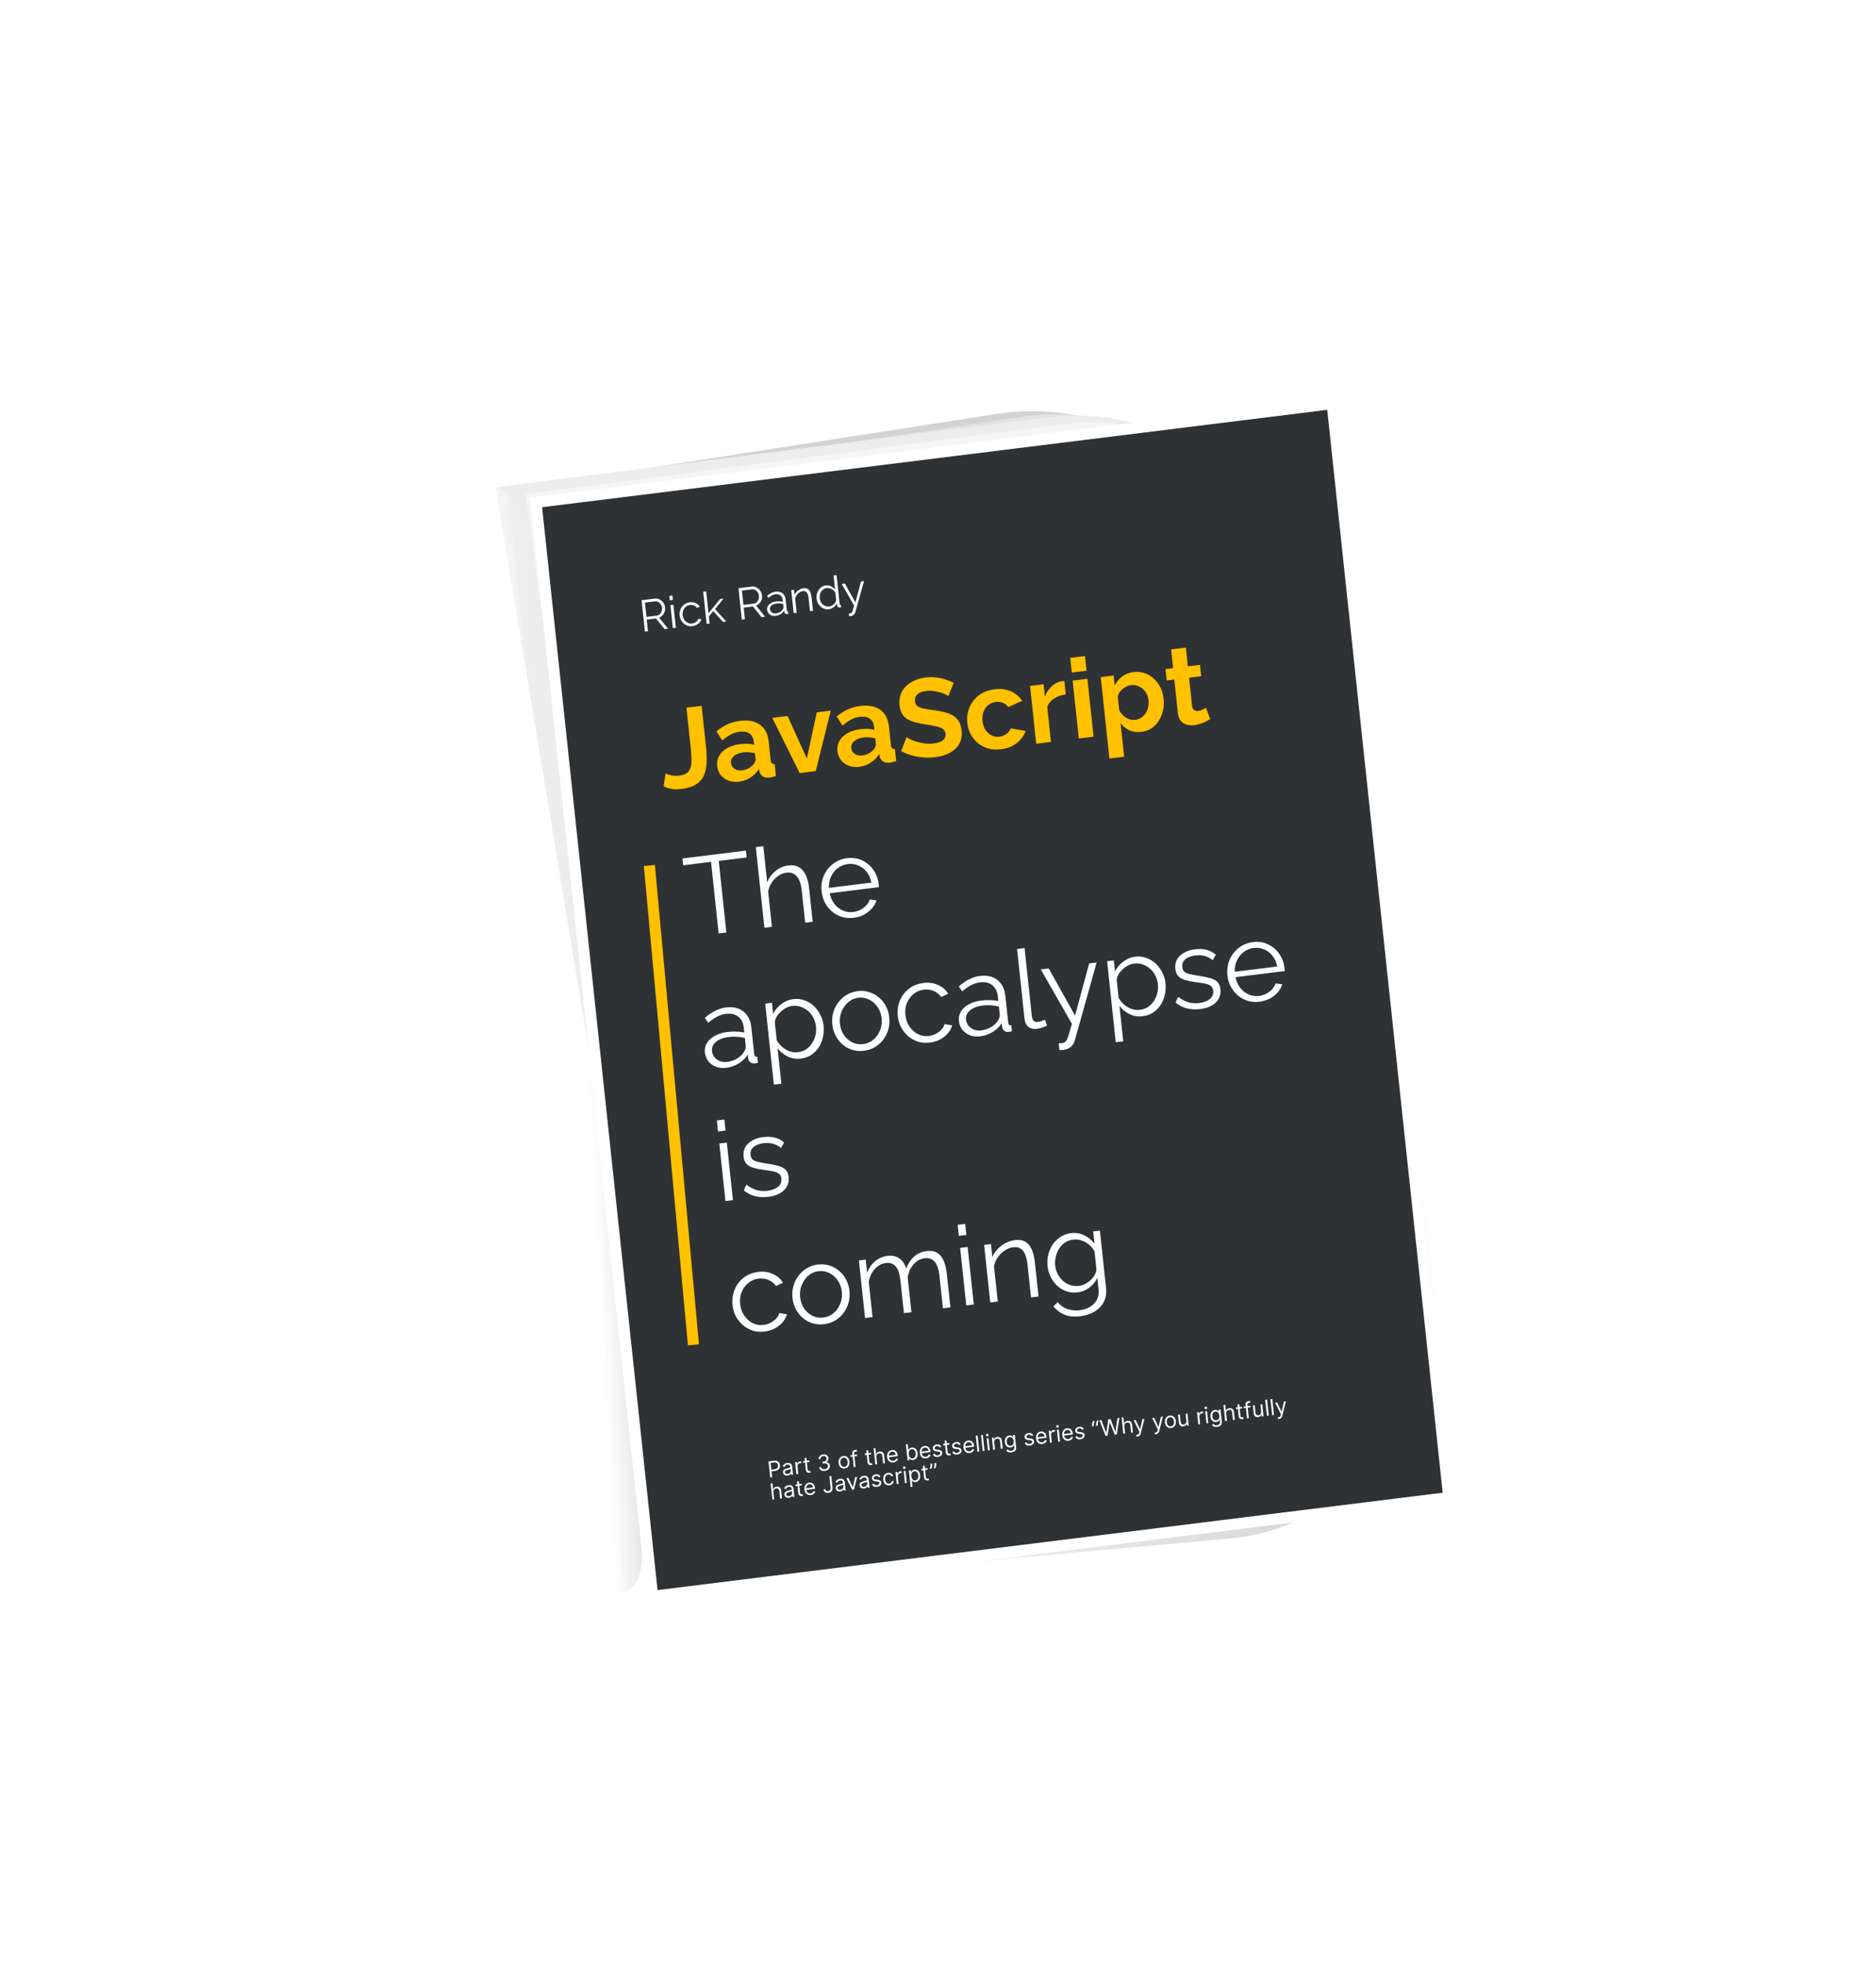 <svg width="169" height="177" viewBox="0 0 169 177" fill="none" xmlns="http://www.w3.org/2000/svg">
<path d="M45.166 44.217L89.798 37.277C101.03 35.531 111.849 43.322 114.069 54.756L125.299 112.593C127.6 124.444 119.786 135.544 108.091 137.036L61.676 142.959L45.166 44.217Z" fill="#D3D3D3"/>
<path d="M45.328 44.569L91.957 37.542C103.456 35.809 114.42 44.046 116.269 55.805L125.287 113.179C127.11 124.776 119.362 135.374 107.982 136.847L61.323 142.89L45.328 44.569Z" fill="#E2E2E2"/>
<path d="M44.657 43.879L94.316 37.591C105.669 36.154 116.327 44.344 118.151 55.909L127.133 112.859C128.963 124.46 121.213 135.065 109.83 136.539L61.031 142.858L44.657 43.879Z" fill="#EDEDED"/>
<path d="M47.357 44.501L95.664 38.215C107.296 36.702 118.154 45.299 119.639 57.198L126.663 113.504C128.083 124.885 120.371 135.073 109.245 136.516L60.643 142.82L47.357 44.501Z" fill="#F5F5F5"/>
<g clip-path="url(#clip0_217_546)">
<g clip-path="url(#clip1_217_546)">
<g filter="url(#filter0_dd_217_546)">
<rect width="66.643" height="582.253" transform="matrix(0.624 0.196 0.11 1.036 44.639 43.851)" fill="#FFC100"/>
</g>
</g>
</g>
<g clip-path="url(#clip2_217_546)">
<rect width="4.97" height="96.031" transform="matrix(0.624 0.196 0.11 1.036 44.652 43.854)" fill="url(#paint0_linear_217_546)" fill-opacity="0.5"/>
<path d="M44.528 40.867L55.762 146.467" stroke="white" stroke-opacity="0.16" stroke-width="1.052"/>
<path d="M44.336 40.806L55.569 146.407" stroke="white" stroke-opacity="0.16" stroke-width="2.105"/>
</g>
<g filter="url(#filter1_d_217_546)">
<g clip-path="url(#clip3_217_546)">
<rect width="72.638" height="97.526" transform="matrix(0.996 -0.091 0.108 0.994 47.726 44.931)" fill="url(#paint1_linear_217_546)" fill-opacity="0.5"/>
<path d="M52.083 41.578L63.293 144.891" stroke="white" stroke-opacity="0.16" stroke-width="1.052"/>
<path d="M47.606 41.986L58.816 145.3" stroke="white" stroke-opacity="0.16" stroke-width="2.105"/>
</g>
<g clip-path="url(#clip4_217_546)">
<rect width="72.638" height="97.56" transform="matrix(0.996 -0.091 0.108 0.994 47.726 44.931)" fill="url(#paint2_linear_217_546)" fill-opacity="0.5"/>
<path d="M52.083 41.578L63.293 144.891" stroke="white" stroke-opacity="0.16" stroke-width="1.052"/>
<path d="M47.606 41.986L58.816 145.3" stroke="white" stroke-opacity="0.16" stroke-width="2.105"/>
</g>
</g>
<rect x="0.549" y="0.436" width="72.299" height="99.118" transform="matrix(0.992 -0.123 0.106 0.994 47.695 44.88)" fill="#2F3234" stroke="white"/>
<path d="M69.387 133.066L69.233 131.62L69.72 131.56C69.834 131.546 69.928 131.555 70.005 131.587C70.081 131.618 70.141 131.666 70.183 131.731C70.225 131.796 70.251 131.871 70.26 131.956C70.269 132.042 70.26 132.121 70.233 132.195C70.206 132.269 70.159 132.331 70.091 132.382C70.023 132.432 69.934 132.463 69.821 132.477L69.472 132.521L69.455 132.365L69.799 132.323C69.877 132.313 69.937 132.292 69.981 132.259C70.026 132.227 70.056 132.186 70.072 132.138C70.089 132.089 70.094 132.036 70.088 131.978C70.082 131.92 70.065 131.869 70.039 131.826C70.013 131.783 69.975 131.752 69.924 131.732C69.874 131.711 69.81 131.706 69.731 131.716L69.424 131.754L69.562 133.045L69.387 133.066ZM70.946 132.899C70.877 132.907 70.814 132.902 70.755 132.883C70.696 132.864 70.648 132.831 70.609 132.786C70.571 132.74 70.548 132.682 70.541 132.611C70.534 132.549 70.541 132.497 70.561 132.456C70.582 132.414 70.611 132.379 70.65 132.352C70.688 132.325 70.731 132.303 70.779 132.286C70.828 132.268 70.877 132.253 70.927 132.24C70.992 132.224 71.044 132.211 71.085 132.201C71.126 132.191 71.155 132.18 71.172 132.167C71.191 132.154 71.198 132.134 71.195 132.107L71.195 132.101C71.187 132.031 71.162 131.98 71.12 131.946C71.079 131.912 71.019 131.9 70.943 131.909C70.864 131.919 70.803 131.944 70.762 131.984C70.72 132.025 70.692 132.066 70.678 132.108L70.514 132.071C70.536 132.001 70.568 131.945 70.611 131.903C70.654 131.86 70.703 131.828 70.758 131.806C70.812 131.784 70.867 131.77 70.922 131.763C70.956 131.758 70.997 131.758 71.043 131.761C71.089 131.763 71.135 131.774 71.18 131.794C71.225 131.815 71.265 131.849 71.299 131.896C71.332 131.944 71.354 132.011 71.363 132.097L71.439 132.812L71.273 132.833L71.257 132.686L71.249 132.687C71.24 132.712 71.224 132.739 71.2 132.769C71.177 132.799 71.144 132.827 71.103 132.851C71.061 132.875 71.009 132.891 70.946 132.899ZM70.955 132.746C71.021 132.738 71.075 132.718 71.117 132.687C71.16 132.655 71.191 132.617 71.21 132.574C71.229 132.53 71.236 132.485 71.231 132.44L71.215 132.287C71.209 132.297 71.194 132.307 71.171 132.317C71.148 132.326 71.121 132.335 71.091 132.344C71.061 132.353 71.031 132.361 71.003 132.368C70.974 132.375 70.951 132.381 70.934 132.385C70.891 132.396 70.852 132.41 70.815 132.428C70.78 132.445 70.751 132.467 70.731 132.495C70.711 132.522 70.704 132.557 70.708 132.599C70.714 132.657 70.74 132.698 70.786 132.723C70.833 132.747 70.889 132.754 70.955 132.746ZM71.743 132.774L71.627 131.69L71.788 131.67L71.805 131.834L71.817 131.832C71.831 131.776 71.862 131.728 71.91 131.688C71.958 131.648 72.014 131.625 72.079 131.616C72.091 131.615 72.107 131.613 72.125 131.611C72.143 131.61 72.157 131.609 72.167 131.608L72.185 131.778C72.179 131.777 72.166 131.777 72.145 131.776C72.125 131.776 72.104 131.776 72.082 131.779C72.03 131.786 71.984 131.803 71.945 131.83C71.906 131.857 71.877 131.891 71.857 131.932C71.838 131.973 71.831 132.018 71.836 132.067L71.909 132.754L71.743 132.774ZM72.904 131.531L72.919 131.673L72.358 131.742L72.343 131.601L72.904 131.531ZM72.479 131.321L72.645 131.3L72.756 132.334C72.761 132.381 72.771 132.416 72.787 132.437C72.804 132.459 72.823 132.472 72.846 132.477C72.869 132.482 72.892 132.483 72.917 132.48C72.935 132.478 72.95 132.475 72.962 132.472C72.973 132.468 72.982 132.465 72.989 132.463L73.039 132.608C73.028 132.614 73.013 132.62 72.993 132.627C72.974 132.634 72.948 132.639 72.917 132.643C72.87 132.649 72.823 132.645 72.776 132.63C72.729 132.615 72.689 132.589 72.654 132.551C72.621 132.513 72.601 132.463 72.594 132.4L72.479 131.321ZM74.316 132.476C74.222 132.487 74.138 132.481 74.061 132.458C73.986 132.435 73.923 132.398 73.875 132.346C73.826 132.294 73.796 132.23 73.784 132.155L73.962 132.133C73.971 132.179 73.991 132.217 74.023 132.248C74.054 132.278 74.094 132.299 74.142 132.312C74.189 132.325 74.241 132.327 74.296 132.321C74.358 132.313 74.412 132.295 74.457 132.268C74.503 132.24 74.537 132.205 74.561 132.163C74.584 132.121 74.593 132.075 74.587 132.024C74.582 131.971 74.563 131.926 74.533 131.888C74.502 131.851 74.46 131.823 74.407 131.807C74.354 131.79 74.29 131.786 74.217 131.795L74.102 131.809L74.085 131.654L74.201 131.64C74.258 131.633 74.307 131.616 74.348 131.59C74.389 131.564 74.421 131.53 74.441 131.49C74.462 131.449 74.469 131.403 74.464 131.352C74.459 131.303 74.444 131.262 74.418 131.229C74.392 131.195 74.359 131.171 74.317 131.155C74.276 131.14 74.229 131.135 74.176 131.142C74.126 131.148 74.08 131.163 74.038 131.187C73.996 131.21 73.963 131.241 73.939 131.279C73.915 131.316 73.904 131.359 73.907 131.407L73.738 131.428C73.733 131.352 73.748 131.283 73.785 131.22C73.822 131.158 73.873 131.106 73.939 131.065C74.005 131.025 74.079 130.999 74.162 130.989C74.252 130.978 74.33 130.987 74.398 131.015C74.466 131.043 74.52 131.084 74.561 131.139C74.601 131.193 74.625 131.255 74.632 131.323C74.641 131.404 74.627 131.476 74.59 131.539C74.554 131.602 74.501 131.649 74.43 131.68L74.432 131.691C74.525 131.695 74.6 131.725 74.658 131.781C74.716 131.837 74.749 131.911 74.759 132.003C74.768 132.081 74.754 132.155 74.718 132.223C74.682 132.29 74.629 132.346 74.56 132.391C74.49 132.436 74.409 132.464 74.316 132.476ZM76.093 132.258C75.995 132.27 75.907 132.258 75.828 132.22C75.75 132.183 75.685 132.125 75.635 132.046C75.585 131.967 75.554 131.872 75.542 131.76C75.53 131.647 75.54 131.545 75.572 131.456C75.605 131.367 75.655 131.294 75.723 131.239C75.792 131.183 75.875 131.149 75.973 131.137C76.071 131.125 76.159 131.137 76.237 131.175C76.316 131.212 76.38 131.271 76.43 131.35C76.48 131.429 76.511 131.525 76.523 131.638C76.535 131.75 76.525 131.851 76.493 131.94C76.461 132.028 76.41 132.101 76.342 132.156C76.273 132.212 76.19 132.246 76.093 132.258ZM76.077 132.108C76.151 132.099 76.21 132.073 76.254 132.029C76.298 131.984 76.328 131.93 76.344 131.865C76.361 131.8 76.365 131.731 76.357 131.659C76.349 131.586 76.331 131.52 76.301 131.46C76.271 131.401 76.23 131.354 76.178 131.322C76.126 131.289 76.063 131.277 75.989 131.286C75.915 131.296 75.856 131.323 75.812 131.367C75.768 131.412 75.738 131.467 75.722 131.532C75.705 131.598 75.701 131.667 75.709 131.739C75.716 131.812 75.735 131.877 75.765 131.937C75.794 131.996 75.835 132.042 75.887 132.074C75.939 132.106 76.002 132.118 76.077 132.108ZM77.201 130.999L77.216 131.14L76.632 131.212L76.617 131.071L77.201 130.999ZM76.908 132.134L76.776 130.9C76.77 130.838 76.779 130.784 76.803 130.739C76.828 130.694 76.863 130.658 76.907 130.632C76.951 130.605 76.999 130.589 77.051 130.582C77.092 130.577 77.126 130.576 77.152 130.58C77.179 130.583 77.198 130.587 77.212 130.591L77.179 130.741C77.171 130.739 77.158 130.737 77.143 130.735C77.128 130.732 77.108 130.733 77.084 130.736C77.029 130.742 76.991 130.761 76.97 130.792C76.949 130.823 76.941 130.865 76.947 130.919L77.074 132.114L76.908 132.134ZM78.463 130.842L78.478 130.984L77.917 131.053L77.902 130.912L78.463 130.842ZM78.038 130.632L78.204 130.611L78.315 131.645C78.32 131.692 78.33 131.727 78.346 131.748C78.363 131.77 78.382 131.783 78.405 131.788C78.428 131.793 78.451 131.794 78.476 131.791C78.494 131.789 78.509 131.786 78.521 131.783C78.532 131.779 78.541 131.776 78.548 131.773L78.598 131.919C78.587 131.925 78.572 131.931 78.552 131.938C78.533 131.945 78.507 131.95 78.476 131.954C78.429 131.96 78.382 131.956 78.335 131.941C78.288 131.926 78.248 131.9 78.214 131.862C78.18 131.824 78.16 131.774 78.153 131.711L78.038 130.632ZM78.949 131.22L79.019 131.873L78.853 131.893L78.698 130.447L78.864 130.426L78.921 130.957L78.935 130.956C78.955 130.896 78.988 130.847 79.035 130.808C79.083 130.768 79.149 130.743 79.234 130.732C79.308 130.723 79.374 130.73 79.433 130.753C79.491 130.775 79.539 130.815 79.576 130.872C79.614 130.928 79.637 131.003 79.647 131.096L79.721 131.786L79.555 131.806L79.482 131.128C79.473 131.042 79.444 130.978 79.394 130.937C79.345 130.895 79.281 130.878 79.202 130.888C79.148 130.895 79.1 130.913 79.059 130.941C79.019 130.969 78.989 131.007 78.969 131.054C78.949 131.102 78.942 131.157 78.949 131.22ZM80.481 131.714C80.377 131.727 80.285 131.715 80.204 131.678C80.124 131.641 80.059 131.583 80.009 131.505C79.96 131.426 79.929 131.331 79.917 131.22C79.906 131.109 79.915 131.009 79.947 130.919C79.978 130.829 80.028 130.755 80.096 130.699C80.164 130.642 80.247 130.607 80.345 130.595C80.401 130.588 80.458 130.59 80.515 130.602C80.572 130.614 80.625 130.639 80.675 130.676C80.724 130.712 80.766 130.763 80.8 130.829C80.835 130.895 80.857 130.978 80.868 131.08L80.876 131.15L80.041 131.254L80.026 131.11L80.691 131.027C80.684 130.966 80.666 130.913 80.637 130.868C80.608 130.823 80.569 130.789 80.522 130.767C80.475 130.745 80.421 130.737 80.361 130.745C80.295 130.753 80.239 130.776 80.194 130.815C80.15 130.854 80.117 130.901 80.097 130.956C80.077 131.012 80.07 131.069 80.076 131.129L80.087 131.225C80.095 131.307 80.117 131.375 80.151 131.428C80.186 131.481 80.23 131.519 80.284 131.543C80.338 131.566 80.398 131.573 80.466 131.564C80.509 131.559 80.548 131.548 80.582 131.531C80.616 131.514 80.645 131.492 80.668 131.464C80.691 131.435 80.708 131.401 80.718 131.361L80.884 131.387C80.873 131.443 80.849 131.495 80.814 131.541C80.778 131.587 80.732 131.625 80.676 131.656C80.62 131.686 80.555 131.705 80.481 131.714ZM81.761 131.533L81.607 130.086L81.773 130.066L81.83 130.6L81.844 130.598C81.854 130.578 81.869 130.551 81.887 130.52C81.906 130.487 81.935 130.457 81.973 130.429C82.012 130.4 82.067 130.381 82.137 130.373C82.228 130.361 82.311 130.374 82.386 130.411C82.46 130.448 82.521 130.506 82.569 130.585C82.617 130.664 82.647 130.761 82.659 130.875C82.672 130.99 82.663 131.092 82.633 131.181C82.603 131.269 82.555 131.341 82.491 131.396C82.427 131.45 82.35 131.483 82.26 131.494C82.19 131.502 82.133 131.498 82.089 131.48C82.045 131.462 82.01 131.439 81.984 131.412C81.958 131.385 81.938 131.362 81.924 131.344L81.904 131.346L81.922 131.513L81.761 131.533ZM81.867 130.97C81.876 131.052 81.895 131.123 81.926 131.182C81.957 131.242 81.997 131.286 82.046 131.316C82.096 131.345 82.154 131.355 82.221 131.347C82.291 131.338 82.347 131.313 82.389 131.27C82.433 131.227 82.462 131.173 82.479 131.107C82.496 131.041 82.501 130.97 82.493 130.892C82.484 130.816 82.465 130.749 82.435 130.691C82.406 130.632 82.366 130.587 82.315 130.557C82.264 130.527 82.204 130.516 82.133 130.525C82.066 130.533 82.011 130.557 81.968 130.598C81.926 130.637 81.896 130.689 81.879 130.753C81.862 130.817 81.858 130.889 81.867 130.97ZM83.428 131.349C83.323 131.362 83.231 131.35 83.15 131.313C83.07 131.276 83.005 131.218 82.955 131.14C82.906 131.061 82.876 130.966 82.864 130.855C82.852 130.744 82.862 130.644 82.893 130.554C82.925 130.464 82.974 130.39 83.042 130.334C83.11 130.276 83.193 130.242 83.291 130.23C83.347 130.223 83.404 130.225 83.461 130.237C83.518 130.249 83.571 130.274 83.621 130.31C83.671 130.347 83.713 130.398 83.747 130.464C83.781 130.53 83.803 130.613 83.814 130.714L83.822 130.785L82.987 130.888L82.972 130.744L83.637 130.662C83.631 130.601 83.613 130.548 83.583 130.503C83.554 130.458 83.516 130.424 83.468 130.402C83.421 130.379 83.367 130.372 83.307 130.379C83.241 130.388 83.185 130.411 83.14 130.45C83.096 130.489 83.064 130.536 83.043 130.591C83.023 130.646 83.016 130.704 83.022 130.764L83.033 130.86C83.041 130.942 83.063 131.01 83.097 131.063C83.132 131.116 83.176 131.154 83.23 131.177C83.284 131.2 83.344 131.208 83.412 131.199C83.455 131.194 83.494 131.183 83.528 131.166C83.562 131.149 83.591 131.127 83.614 131.098C83.638 131.07 83.654 131.036 83.664 130.996L83.83 131.022C83.819 131.078 83.795 131.13 83.76 131.176C83.724 131.222 83.678 131.26 83.622 131.291C83.566 131.32 83.501 131.34 83.428 131.349ZM84.804 130.303L84.659 130.364C84.647 130.34 84.63 130.317 84.609 130.296C84.589 130.274 84.562 130.257 84.53 130.246C84.497 130.234 84.457 130.231 84.408 130.237C84.342 130.245 84.288 130.268 84.247 130.304C84.207 130.339 84.189 130.38 84.194 130.427C84.198 130.468 84.217 130.499 84.25 130.519C84.282 130.54 84.331 130.554 84.397 130.562L84.562 130.582C84.661 130.593 84.737 130.62 84.79 130.663C84.843 130.705 84.873 130.764 84.881 130.84C84.888 130.902 84.876 130.96 84.845 131.013C84.815 131.066 84.77 131.111 84.71 131.147C84.649 131.183 84.577 131.207 84.493 131.217C84.382 131.231 84.288 131.218 84.211 131.179C84.133 131.14 84.08 131.075 84.051 130.986L84.205 130.926C84.226 130.983 84.259 131.023 84.304 131.047C84.349 131.071 84.406 131.079 84.474 131.07C84.552 131.061 84.612 131.037 84.654 130.998C84.696 130.959 84.715 130.916 84.71 130.87C84.706 130.832 84.689 130.802 84.66 130.78C84.631 130.757 84.589 130.743 84.533 130.737L84.348 130.717C84.246 130.706 84.169 130.678 84.118 130.635C84.066 130.59 84.037 130.531 84.029 130.456C84.022 130.395 84.034 130.338 84.063 130.287C84.093 130.236 84.136 130.193 84.193 130.159C84.25 130.124 84.317 130.103 84.393 130.093C84.5 130.08 84.587 130.093 84.653 130.132C84.719 130.172 84.769 130.229 84.804 130.303ZM85.519 129.968L85.534 130.109L84.973 130.179L84.957 130.037L85.519 129.968ZM85.093 129.757L85.26 129.737L85.37 130.771C85.375 130.818 85.386 130.852 85.402 130.874C85.418 130.895 85.438 130.909 85.46 130.914C85.483 130.919 85.507 130.92 85.531 130.917C85.55 130.914 85.565 130.911 85.576 130.908C85.588 130.904 85.597 130.901 85.604 130.899L85.653 131.045C85.643 131.05 85.627 131.056 85.608 131.063C85.588 131.07 85.563 131.076 85.532 131.08C85.485 131.086 85.438 131.081 85.39 131.066C85.343 131.052 85.303 131.025 85.269 130.988C85.235 130.95 85.215 130.899 85.209 130.836L85.093 129.757ZM86.542 130.087L86.397 130.148C86.385 130.124 86.369 130.102 86.348 130.08C86.328 130.059 86.301 130.042 86.268 130.03C86.236 130.019 86.195 130.016 86.147 130.022C86.081 130.03 86.027 130.052 85.986 130.088C85.945 130.124 85.928 130.165 85.933 130.211C85.937 130.253 85.956 130.284 85.988 130.304C86.021 130.324 86.07 130.338 86.136 130.346L86.301 130.366C86.4 130.378 86.476 130.405 86.528 130.447C86.581 130.49 86.612 130.548 86.62 130.624C86.626 130.686 86.614 130.744 86.584 130.798C86.554 130.851 86.508 130.896 86.448 130.932C86.388 130.968 86.315 130.991 86.231 131.002C86.121 131.015 86.027 131.003 85.95 130.963C85.872 130.924 85.819 130.86 85.79 130.77L85.943 130.711C85.965 130.767 85.998 130.808 86.043 130.832C86.088 130.856 86.145 130.863 86.213 130.855C86.29 130.845 86.35 130.821 86.392 130.783C86.435 130.744 86.454 130.701 86.448 130.654C86.445 130.616 86.428 130.586 86.399 130.564C86.37 130.542 86.327 130.527 86.272 130.521L86.087 130.501C85.985 130.49 85.908 130.463 85.856 130.419C85.805 130.375 85.775 130.315 85.767 130.24C85.761 130.179 85.772 130.123 85.801 130.072C85.831 130.02 85.874 129.977 85.931 129.943C85.989 129.909 86.055 129.887 86.131 129.878C86.239 129.864 86.325 129.877 86.391 129.917C86.458 129.956 86.508 130.013 86.542 130.087ZM87.359 130.862C87.254 130.875 87.162 130.863 87.081 130.826C87.001 130.789 86.936 130.731 86.886 130.653C86.837 130.574 86.806 130.479 86.794 130.368C86.783 130.257 86.792 130.156 86.824 130.067C86.856 129.976 86.905 129.903 86.973 129.846C87.041 129.789 87.124 129.755 87.222 129.742C87.278 129.735 87.335 129.738 87.392 129.75C87.449 129.762 87.502 129.786 87.552 129.823C87.602 129.86 87.643 129.911 87.677 129.977C87.712 130.042 87.734 130.126 87.745 130.227L87.752 130.298L86.918 130.401L86.903 130.257L87.568 130.175C87.561 130.113 87.543 130.06 87.514 130.015C87.485 129.97 87.446 129.937 87.399 129.914C87.352 129.892 87.298 129.885 87.238 129.892C87.172 129.9 87.116 129.924 87.071 129.963C87.027 130.001 86.994 130.048 86.974 130.104C86.954 130.159 86.947 130.217 86.953 130.277L86.963 130.373C86.972 130.455 86.994 130.522 87.028 130.576C87.063 130.629 87.107 130.667 87.161 130.69C87.215 130.713 87.275 130.72 87.343 130.712C87.386 130.707 87.425 130.696 87.459 130.679C87.493 130.662 87.522 130.639 87.545 130.611C87.568 130.583 87.585 130.548 87.595 130.509L87.761 130.534C87.75 130.591 87.726 130.643 87.691 130.689C87.655 130.735 87.609 130.773 87.553 130.803C87.497 130.833 87.432 130.853 87.359 130.862ZM88.069 129.285L88.224 130.732L88.057 130.752L87.903 129.306L88.069 129.285ZM88.54 129.227L88.695 130.673L88.528 130.694L88.374 129.248L88.54 129.227ZM88.999 130.636L88.884 129.551L89.05 129.53L89.166 130.615L88.999 130.636ZM88.949 129.36C88.916 129.364 88.887 129.356 88.862 129.337C88.836 129.317 88.822 129.292 88.819 129.261C88.815 129.23 88.824 129.202 88.844 129.177C88.866 129.152 88.892 129.138 88.925 129.134C88.957 129.13 88.986 129.137 89.011 129.156C89.037 129.176 89.052 129.201 89.055 129.232C89.059 129.263 89.05 129.291 89.029 129.316C89.008 129.341 88.981 129.356 88.949 129.36ZM89.567 129.904L89.637 130.557L89.47 130.577L89.355 129.492L89.515 129.473L89.534 129.642L89.547 129.64C89.567 129.582 89.601 129.533 89.649 129.493C89.697 129.453 89.762 129.428 89.844 129.418C89.917 129.408 89.983 129.416 90.041 129.439C90.099 129.462 90.147 129.502 90.184 129.559C90.221 129.615 90.244 129.689 90.254 129.782L90.328 130.471L90.161 130.492L90.089 129.814C90.08 129.728 90.05 129.665 90.001 129.623C89.952 129.58 89.889 129.564 89.812 129.573C89.759 129.58 89.712 129.597 89.673 129.625C89.634 129.654 89.605 129.691 89.586 129.739C89.567 129.786 89.56 129.841 89.567 129.904ZM91.114 130.808C91.034 130.818 90.964 130.817 90.904 130.803C90.844 130.79 90.793 130.769 90.751 130.74C90.709 130.712 90.675 130.681 90.648 130.646L90.771 130.536C90.788 130.554 90.81 130.574 90.835 130.597C90.861 130.62 90.895 130.638 90.937 130.652C90.979 130.667 91.033 130.67 91.099 130.662C91.186 130.651 91.256 130.621 91.308 130.571C91.361 130.522 91.382 130.452 91.372 130.361L91.349 130.141L91.335 130.143C91.325 130.164 91.31 130.191 91.29 130.223C91.271 130.254 91.242 130.284 91.203 130.312C91.164 130.339 91.109 130.357 91.038 130.366C90.951 130.376 90.87 130.365 90.796 130.333C90.723 130.3 90.662 130.246 90.613 130.172C90.564 130.098 90.534 130.005 90.522 129.892C90.51 129.78 90.52 129.681 90.55 129.594C90.58 129.506 90.627 129.436 90.692 129.382C90.757 129.327 90.835 129.295 90.926 129.283C90.996 129.275 91.053 129.279 91.097 129.298C91.142 129.316 91.176 129.338 91.202 129.365C91.227 129.392 91.247 129.413 91.261 129.431L91.278 129.429L91.26 129.256L91.421 129.236L91.54 130.352C91.55 130.445 91.537 130.524 91.501 130.587C91.465 130.651 91.413 130.702 91.345 130.738C91.278 130.774 91.201 130.798 91.114 130.808ZM91.045 130.213C91.112 130.205 91.166 130.183 91.209 130.146C91.252 130.11 91.282 130.062 91.3 130.001C91.318 129.941 91.323 129.871 91.314 129.791C91.306 129.712 91.287 129.645 91.257 129.588C91.227 129.531 91.187 129.489 91.138 129.46C91.088 129.432 91.029 129.422 90.962 129.431C90.891 129.439 90.834 129.465 90.791 129.506C90.748 129.548 90.719 129.6 90.701 129.663C90.685 129.726 90.68 129.795 90.688 129.868C90.696 129.943 90.715 130.009 90.745 130.064C90.775 130.118 90.815 130.159 90.865 130.186C90.915 130.213 90.975 130.222 91.045 130.213ZM93.076 129.277L92.931 129.338C92.919 129.314 92.903 129.292 92.882 129.271C92.862 129.249 92.835 129.232 92.802 129.22C92.77 129.209 92.729 129.206 92.681 129.212C92.615 129.22 92.561 129.242 92.52 129.278C92.48 129.314 92.462 129.355 92.467 129.402C92.471 129.443 92.49 129.474 92.522 129.494C92.555 129.514 92.604 129.529 92.67 129.537L92.835 129.556C92.934 129.568 93.01 129.595 93.062 129.638C93.115 129.68 93.145 129.739 93.153 129.814C93.16 129.877 93.148 129.934 93.118 129.988C93.088 130.041 93.043 130.086 92.982 130.122C92.922 130.158 92.849 130.181 92.765 130.192C92.655 130.205 92.561 130.193 92.483 130.154C92.406 130.115 92.353 130.05 92.323 129.96L92.477 129.901C92.499 129.958 92.532 129.998 92.576 130.022C92.622 130.046 92.679 130.054 92.747 130.045C92.824 130.036 92.884 130.011 92.926 129.973C92.969 129.934 92.987 129.891 92.983 129.844C92.978 129.807 92.962 129.777 92.933 129.754C92.904 129.732 92.861 129.718 92.805 129.712L92.621 129.692C92.519 129.68 92.442 129.653 92.39 129.609C92.339 129.565 92.309 129.505 92.301 129.431C92.295 129.369 92.306 129.313 92.335 129.262C92.365 129.21 92.408 129.168 92.465 129.133C92.522 129.099 92.589 129.077 92.665 129.068C92.772 129.054 92.859 129.068 92.925 129.107C92.992 129.147 93.042 129.203 93.076 129.277ZM93.892 130.052C93.788 130.065 93.696 130.053 93.615 130.016C93.535 129.979 93.47 129.921 93.42 129.843C93.371 129.764 93.34 129.669 93.329 129.558C93.317 129.447 93.326 129.346 93.358 129.257C93.389 129.166 93.439 129.093 93.507 129.036C93.575 128.979 93.658 128.945 93.756 128.933C93.812 128.926 93.869 128.928 93.926 128.94C93.983 128.952 94.036 128.977 94.086 129.013C94.135 129.05 94.177 129.101 94.212 129.167C94.246 129.233 94.268 129.316 94.279 129.417L94.287 129.488L93.452 129.591L93.437 129.447L94.102 129.365C94.095 129.304 94.077 129.251 94.048 129.206C94.019 129.16 93.98 129.127 93.933 129.105C93.886 129.082 93.832 129.075 93.772 129.082C93.706 129.091 93.65 129.114 93.605 129.153C93.561 129.192 93.528 129.238 93.508 129.294C93.488 129.349 93.481 129.407 93.487 129.467L93.498 129.563C93.506 129.645 93.528 129.712 93.562 129.766C93.597 129.819 93.641 129.857 93.695 129.88C93.749 129.903 93.809 129.911 93.876 129.902C93.92 129.897 93.959 129.886 93.993 129.869C94.027 129.852 94.056 129.829 94.079 129.801C94.102 129.773 94.119 129.739 94.129 129.699L94.295 129.725C94.284 129.781 94.26 129.833 94.225 129.879C94.189 129.925 94.143 129.963 94.087 129.994C94.031 130.023 93.966 130.043 93.892 130.052ZM94.591 129.942L94.476 128.858L94.636 128.838L94.654 129.002L94.665 129C94.679 128.944 94.71 128.896 94.758 128.856C94.806 128.816 94.863 128.793 94.928 128.785C94.94 128.783 94.955 128.781 94.974 128.78C94.992 128.778 95.006 128.777 95.015 128.776L95.034 128.946C95.028 128.945 95.015 128.945 94.994 128.944C94.974 128.944 94.953 128.945 94.931 128.947C94.878 128.954 94.832 128.971 94.793 128.998C94.755 129.025 94.726 129.059 94.706 129.1C94.686 129.141 94.679 129.186 94.684 129.235L94.758 129.922L94.591 129.942ZM95.33 129.851L95.214 128.766L95.38 128.746L95.496 129.83L95.33 129.851ZM95.279 128.575C95.247 128.579 95.218 128.571 95.192 128.552C95.167 128.533 95.152 128.508 95.149 128.477C95.146 128.446 95.154 128.417 95.175 128.393C95.196 128.367 95.223 128.353 95.255 128.349C95.288 128.345 95.317 128.353 95.342 128.372C95.368 128.391 95.382 128.416 95.386 128.447C95.389 128.478 95.38 128.506 95.359 128.531C95.338 128.556 95.312 128.571 95.279 128.575ZM96.257 129.759C96.153 129.772 96.061 129.76 95.98 129.723C95.9 129.686 95.835 129.628 95.785 129.55C95.736 129.471 95.705 129.376 95.693 129.265C95.681 129.154 95.691 129.053 95.722 128.964C95.754 128.873 95.804 128.8 95.872 128.743C95.94 128.686 96.023 128.652 96.121 128.64C96.177 128.633 96.234 128.635 96.291 128.647C96.348 128.659 96.401 128.683 96.451 128.72C96.5 128.757 96.542 128.808 96.576 128.874C96.61 128.939 96.633 129.023 96.644 129.124L96.651 129.195L95.817 129.298L95.801 129.154L96.467 129.072C96.46 129.011 96.442 128.957 96.413 128.912C96.383 128.867 96.345 128.834 96.297 128.812C96.25 128.789 96.197 128.782 96.137 128.789C96.07 128.797 96.015 128.821 95.97 128.86C95.925 128.898 95.893 128.945 95.873 129.001C95.853 129.056 95.846 129.114 95.852 129.174L95.862 129.27C95.871 129.352 95.892 129.419 95.927 129.473C95.962 129.526 96.006 129.564 96.06 129.587C96.114 129.61 96.174 129.617 96.241 129.609C96.285 129.604 96.324 129.593 96.358 129.576C96.392 129.559 96.421 129.536 96.444 129.508C96.467 129.48 96.484 129.446 96.494 129.406L96.659 129.431C96.648 129.488 96.625 129.54 96.589 129.586C96.554 129.632 96.508 129.67 96.452 129.7C96.395 129.73 96.331 129.75 96.257 129.759ZM97.633 128.713L97.488 128.773C97.476 128.75 97.46 128.727 97.439 128.706C97.418 128.684 97.392 128.667 97.359 128.656C97.327 128.644 97.286 128.641 97.238 128.647C97.171 128.655 97.118 128.677 97.077 128.713C97.036 128.749 97.019 128.79 97.024 128.837C97.028 128.878 97.047 128.909 97.079 128.929C97.112 128.95 97.161 128.964 97.227 128.972L97.391 128.991C97.491 129.003 97.567 129.03 97.62 129.073C97.672 129.115 97.702 129.174 97.71 129.25C97.717 129.312 97.705 129.37 97.675 129.423C97.645 129.476 97.6 129.521 97.539 129.557C97.479 129.593 97.406 129.616 97.322 129.627C97.212 129.641 97.118 129.628 97.04 129.589C96.963 129.55 96.91 129.485 96.88 129.395L97.034 129.336C97.055 129.393 97.088 129.433 97.133 129.457C97.179 129.481 97.236 129.489 97.304 129.48C97.381 129.471 97.441 129.447 97.483 129.408C97.526 129.369 97.544 129.326 97.539 129.279C97.535 129.242 97.519 129.212 97.49 129.19C97.461 129.167 97.418 129.153 97.362 129.147L97.177 129.127C97.076 129.116 96.999 129.088 96.947 129.044C96.896 129 96.866 128.941 96.858 128.866C96.852 128.805 96.863 128.748 96.892 128.697C96.922 128.646 96.965 128.603 97.022 128.569C97.079 128.534 97.146 128.512 97.222 128.503C97.329 128.49 97.416 128.503 97.482 128.542C97.549 128.582 97.599 128.639 97.633 128.713ZM98.389 128.464L98.375 128.337C98.371 128.299 98.374 128.257 98.383 128.212C98.392 128.166 98.408 128.122 98.43 128.078C98.452 128.034 98.481 127.994 98.515 127.959L98.613 128.021C98.588 128.068 98.567 128.115 98.55 128.164C98.533 128.212 98.527 128.263 98.533 128.315L98.547 128.445L98.389 128.464ZM98.75 128.42L98.736 128.292C98.732 128.254 98.734 128.212 98.743 128.167C98.753 128.121 98.769 128.077 98.791 128.033C98.813 127.989 98.841 127.949 98.876 127.914L98.974 127.977C98.949 128.023 98.928 128.07 98.91 128.119C98.894 128.167 98.888 128.218 98.894 128.27L98.908 128.4L98.75 128.42ZM99.592 129.323L99.043 127.925L99.221 127.903L99.648 129.044L99.662 129.042L99.844 127.826L100.041 127.802L100.474 128.941L100.488 128.94L100.664 127.724L100.842 127.702L100.601 129.198L100.421 129.22L99.979 128.107L99.968 128.108L99.772 129.3L99.592 129.323ZM101.288 128.451L101.358 129.104L101.191 129.124L101.037 127.678L101.203 127.657L101.26 128.189L101.274 128.187C101.293 128.128 101.327 128.078 101.374 128.039C101.422 127.999 101.488 127.974 101.573 127.964C101.647 127.955 101.713 127.961 101.772 127.984C101.83 128.007 101.878 128.046 101.915 128.103C101.952 128.16 101.976 128.234 101.986 128.328L102.06 129.017L101.893 129.037L101.821 128.359C101.812 128.273 101.782 128.209 101.733 128.168C101.683 128.126 101.62 128.11 101.541 128.119C101.487 128.126 101.439 128.144 101.398 128.172C101.358 128.201 101.328 128.238 101.307 128.286C101.288 128.333 101.281 128.388 101.288 128.451ZM102.476 129.377C102.448 129.381 102.422 129.382 102.4 129.38C102.377 129.378 102.361 129.376 102.352 129.373L102.379 129.221C102.421 129.226 102.457 129.225 102.487 129.219C102.518 129.212 102.544 129.195 102.565 129.167C102.587 129.139 102.605 129.097 102.62 129.039L102.642 128.95L102.125 127.91L102.305 127.887L102.696 128.715L102.708 128.713L102.914 127.812L103.095 127.789L102.768 129.089C102.753 129.148 102.732 129.197 102.706 129.238C102.679 129.279 102.647 129.311 102.608 129.334C102.57 129.357 102.526 129.371 102.476 129.377ZM104.139 129.171C104.111 129.175 104.085 129.176 104.063 129.174C104.04 129.172 104.024 129.17 104.015 129.167L104.042 129.014C104.084 129.02 104.12 129.019 104.15 129.012C104.181 129.006 104.207 128.988 104.228 128.961C104.25 128.933 104.268 128.89 104.283 128.833L104.305 128.744L103.788 127.704L103.968 127.681L104.359 128.509L104.371 128.507L104.577 127.606L104.758 127.583L104.431 128.883C104.416 128.942 104.396 128.991 104.369 129.032C104.342 129.073 104.31 129.105 104.271 129.128C104.233 129.151 104.189 129.165 104.139 129.171ZM105.497 128.614C105.399 128.626 105.311 128.613 105.232 128.576C105.154 128.538 105.089 128.48 105.039 128.401C104.989 128.323 104.958 128.227 104.946 128.115C104.934 128.002 104.944 127.901 104.976 127.812C105.008 127.722 105.059 127.65 105.127 127.594C105.196 127.538 105.279 127.504 105.377 127.492C105.475 127.48 105.563 127.493 105.641 127.53C105.72 127.568 105.784 127.626 105.834 127.705C105.884 127.785 105.915 127.881 105.927 127.994C105.939 128.106 105.929 128.206 105.897 128.295C105.865 128.384 105.814 128.456 105.746 128.512C105.677 128.568 105.594 128.602 105.497 128.614ZM105.481 128.464C105.555 128.455 105.614 128.428 105.658 128.384C105.702 128.34 105.732 128.285 105.748 128.22C105.764 128.155 105.769 128.087 105.761 128.014C105.753 127.942 105.735 127.876 105.705 127.816C105.675 127.756 105.634 127.71 105.582 127.677C105.53 127.645 105.467 127.633 105.393 127.642C105.319 127.651 105.26 127.678 105.216 127.723C105.172 127.767 105.142 127.822 105.126 127.888C105.109 127.953 105.105 128.022 105.113 128.095C105.12 128.167 105.139 128.233 105.169 128.292C105.198 128.352 105.239 128.397 105.291 128.43C105.343 128.462 105.406 128.473 105.481 128.464ZM106.874 127.971L106.805 127.33L106.971 127.309L107.087 128.394L106.921 128.414L106.901 128.231L106.89 128.232C106.871 128.29 106.836 128.342 106.787 128.387C106.737 128.432 106.671 128.46 106.59 128.47C106.522 128.478 106.46 128.471 106.405 128.448C106.349 128.424 106.303 128.384 106.266 128.327C106.229 128.27 106.206 128.196 106.196 128.103L106.123 127.414L106.289 127.393L106.362 128.071C106.37 128.151 106.399 128.211 106.448 128.253C106.498 128.294 106.557 128.311 106.626 128.302C106.667 128.297 106.708 128.281 106.749 128.255C106.79 128.228 106.823 128.191 106.847 128.144C106.872 128.096 106.881 128.039 106.874 127.971ZM107.95 128.287L107.834 127.202L107.995 127.182L108.013 127.346L108.024 127.344C108.038 127.288 108.069 127.24 108.117 127.201C108.165 127.161 108.222 127.137 108.286 127.129C108.299 127.127 108.314 127.126 108.332 127.124C108.351 127.122 108.365 127.121 108.374 127.121L108.392 127.29C108.386 127.29 108.373 127.289 108.353 127.289C108.333 127.288 108.312 127.289 108.29 127.292C108.237 127.298 108.191 127.315 108.152 127.342C108.114 127.369 108.084 127.403 108.064 127.445C108.045 127.486 108.038 127.531 108.043 127.58L108.116 128.266L107.95 128.287ZM108.689 128.195L108.573 127.11L108.739 127.09L108.855 128.175L108.689 128.195ZM108.638 126.919C108.606 126.923 108.577 126.916 108.551 126.896C108.525 126.877 108.511 126.852 108.508 126.821C108.504 126.79 108.513 126.762 108.534 126.737C108.555 126.712 108.582 126.697 108.614 126.693C108.646 126.689 108.675 126.697 108.701 126.716C108.727 126.735 108.741 126.76 108.744 126.791C108.748 126.823 108.739 126.851 108.718 126.876C108.697 126.901 108.671 126.915 108.638 126.919ZM109.642 128.512C109.562 128.522 109.492 128.52 109.432 128.507C109.372 128.494 109.321 128.473 109.279 128.444C109.237 128.416 109.203 128.384 109.177 128.349L109.299 128.24C109.316 128.258 109.338 128.278 109.363 128.3C109.389 128.323 109.423 128.342 109.465 128.356C109.508 128.37 109.561 128.373 109.627 128.365C109.714 128.354 109.784 128.324 109.836 128.275C109.889 128.225 109.91 128.155 109.9 128.065L109.877 127.845L109.863 127.846C109.853 127.868 109.838 127.894 109.818 127.926C109.799 127.958 109.77 127.987 109.731 128.015C109.692 128.042 109.637 128.06 109.567 128.069C109.479 128.08 109.399 128.069 109.325 128.036C109.251 128.003 109.19 127.95 109.141 127.876C109.093 127.802 109.062 127.708 109.05 127.595C109.039 127.484 109.048 127.385 109.078 127.298C109.108 127.21 109.155 127.139 109.22 127.085C109.285 127.031 109.363 126.998 109.454 126.987C109.524 126.978 109.582 126.983 109.625 127.001C109.67 127.019 109.705 127.042 109.73 127.069C109.755 127.095 109.775 127.117 109.79 127.134L109.807 127.132L109.788 126.96L109.949 126.94L110.068 128.056C110.078 128.149 110.065 128.227 110.029 128.291C109.993 128.355 109.941 128.405 109.873 128.441C109.806 128.478 109.729 128.501 109.642 128.512ZM109.573 127.917C109.64 127.908 109.695 127.886 109.737 127.85C109.78 127.813 109.811 127.765 109.828 127.705C109.846 127.644 109.851 127.574 109.842 127.494C109.834 127.416 109.815 127.348 109.785 127.292C109.755 127.235 109.715 127.192 109.666 127.164C109.616 127.136 109.557 127.126 109.49 127.134C109.419 127.143 109.362 127.168 109.319 127.21C109.276 127.251 109.247 127.304 109.23 127.367C109.213 127.43 109.209 127.498 109.216 127.572C109.224 127.647 109.243 127.712 109.273 127.767C109.303 127.822 109.343 127.862 109.393 127.89C109.444 127.916 109.504 127.925 109.573 127.917ZM110.466 127.314L110.535 127.966L110.369 127.987L110.215 126.541L110.381 126.52L110.438 127.051L110.452 127.049C110.471 126.99 110.505 126.941 110.552 126.902C110.599 126.862 110.666 126.837 110.751 126.826C110.825 126.817 110.891 126.824 110.949 126.847C111.008 126.869 111.056 126.909 111.093 126.966C111.13 127.022 111.154 127.097 111.164 127.19L111.237 127.879L111.071 127.9L110.999 127.222C110.99 127.136 110.96 127.072 110.91 127.03C110.861 126.988 110.797 126.972 110.719 126.982C110.664 126.989 110.617 127.006 110.576 127.035C110.536 127.063 110.505 127.101 110.485 127.148C110.466 127.195 110.459 127.251 110.466 127.314ZM111.897 126.698L111.912 126.84L111.351 126.909L111.336 126.768L111.897 126.698ZM111.472 126.488L111.638 126.467L111.748 127.501C111.753 127.548 111.764 127.583 111.78 127.605C111.797 127.626 111.816 127.639 111.839 127.644C111.861 127.649 111.885 127.65 111.91 127.647C111.928 127.645 111.943 127.642 111.954 127.639C111.966 127.635 111.975 127.632 111.982 127.63L112.032 127.775C112.021 127.781 112.006 127.787 111.986 127.794C111.966 127.801 111.941 127.806 111.91 127.81C111.863 127.816 111.816 127.812 111.768 127.797C111.722 127.782 111.681 127.756 111.647 127.718C111.614 127.68 111.593 127.63 111.587 127.567L111.472 126.488ZM112.629 126.608L112.644 126.749L112.061 126.821L112.046 126.68L112.629 126.608ZM112.336 127.743L112.204 126.509C112.198 126.446 112.207 126.393 112.231 126.348C112.256 126.303 112.291 126.267 112.335 126.241C112.379 126.214 112.427 126.198 112.479 126.191C112.52 126.186 112.554 126.185 112.58 126.189C112.607 126.192 112.627 126.196 112.64 126.2L112.607 126.35C112.599 126.348 112.586 126.346 112.571 126.344C112.556 126.341 112.536 126.342 112.513 126.345C112.458 126.351 112.419 126.37 112.398 126.401C112.377 126.432 112.369 126.474 112.375 126.528L112.502 127.722L112.336 127.743ZM113.613 127.135L113.545 126.494L113.711 126.474L113.827 127.558L113.66 127.579L113.641 127.395L113.629 127.397C113.61 127.455 113.576 127.507 113.526 127.552C113.477 127.597 113.411 127.624 113.329 127.634C113.262 127.643 113.2 127.635 113.144 127.612C113.088 127.589 113.042 127.549 113.005 127.492C112.969 127.435 112.946 127.36 112.936 127.268L112.862 126.579L113.029 126.558L113.101 127.236C113.109 127.315 113.138 127.376 113.187 127.417C113.237 127.459 113.296 127.475 113.366 127.467C113.407 127.462 113.448 127.446 113.488 127.419C113.529 127.393 113.562 127.356 113.586 127.308C113.611 127.261 113.62 127.203 113.613 127.135ZM114.143 126.054L114.298 127.5L114.131 127.521L113.977 126.074L114.143 126.054ZM114.614 125.995L114.769 127.442L114.602 127.462L114.448 126.016L114.614 125.995ZM115.224 127.797C115.196 127.801 115.17 127.802 115.148 127.8C115.125 127.798 115.109 127.796 115.101 127.793L115.127 127.64C115.169 127.646 115.205 127.645 115.236 127.638C115.266 127.632 115.292 127.615 115.314 127.587C115.335 127.559 115.353 127.517 115.368 127.459L115.39 127.37L114.873 126.33L115.053 126.307L115.445 127.135L115.456 127.133L115.662 126.232L115.843 126.209L115.516 127.509C115.501 127.568 115.481 127.617 115.454 127.658C115.427 127.699 115.395 127.731 115.356 127.754C115.318 127.777 115.274 127.791 115.224 127.797ZM69.674 134.385L69.743 135.037L69.577 135.058L69.422 133.612L69.589 133.591L69.645 134.122L69.66 134.12C69.679 134.061 69.712 134.012 69.76 133.973C69.807 133.933 69.874 133.908 69.959 133.897C70.032 133.888 70.099 133.895 70.157 133.918C70.216 133.94 70.263 133.98 70.3 134.037C70.338 134.093 70.362 134.168 70.372 134.261L70.445 134.95L70.279 134.971L70.207 134.293C70.197 134.207 70.168 134.143 70.118 134.101C70.069 134.059 70.005 134.043 69.927 134.053C69.872 134.06 69.824 134.077 69.784 134.106C69.743 134.134 69.713 134.172 69.693 134.219C69.673 134.266 69.667 134.322 69.674 134.385ZM71.071 134.898C71.002 134.907 70.939 134.902 70.88 134.883C70.821 134.863 70.773 134.831 70.734 134.786C70.696 134.74 70.673 134.682 70.666 134.611C70.659 134.549 70.666 134.497 70.686 134.455C70.707 134.413 70.736 134.379 70.775 134.351C70.813 134.324 70.856 134.302 70.905 134.285C70.953 134.268 71.002 134.252 71.052 134.24C71.117 134.223 71.169 134.21 71.21 134.201C71.251 134.191 71.28 134.179 71.298 134.166C71.316 134.153 71.323 134.133 71.32 134.106L71.32 134.101C71.312 134.031 71.288 133.979 71.245 133.945C71.204 133.911 71.144 133.899 71.068 133.909C70.989 133.918 70.928 133.943 70.887 133.984C70.845 134.024 70.818 134.065 70.803 134.107L70.64 134.07C70.661 134.001 70.693 133.945 70.736 133.902C70.779 133.859 70.828 133.827 70.883 133.806C70.938 133.783 70.992 133.769 71.047 133.762C71.081 133.758 71.122 133.757 71.168 133.76C71.214 133.763 71.26 133.774 71.305 133.794C71.35 133.814 71.39 133.848 71.424 133.896C71.457 133.944 71.479 134.011 71.488 134.097L71.564 134.812L71.398 134.832L71.382 134.685L71.374 134.686C71.365 134.711 71.349 134.739 71.326 134.769C71.302 134.799 71.269 134.826 71.228 134.85C71.186 134.875 71.134 134.891 71.071 134.898ZM71.08 134.746C71.146 134.737 71.2 134.718 71.242 134.686C71.285 134.655 71.316 134.617 71.335 134.573C71.354 134.529 71.361 134.485 71.356 134.44L71.34 134.287C71.334 134.296 71.319 134.306 71.296 134.316C71.273 134.326 71.246 134.335 71.216 134.344C71.186 134.352 71.156 134.36 71.128 134.368C71.099 134.374 71.076 134.38 71.059 134.385C71.016 134.396 70.977 134.41 70.941 134.427C70.905 134.444 70.877 134.467 70.856 134.494C70.836 134.522 70.829 134.556 70.833 134.599C70.839 134.657 70.865 134.698 70.911 134.722C70.958 134.746 71.014 134.754 71.08 134.746ZM72.223 133.631L72.238 133.772L71.677 133.842L71.662 133.7L72.223 133.631ZM71.798 133.42L71.964 133.4L72.074 134.433C72.079 134.481 72.09 134.515 72.106 134.537C72.123 134.558 72.142 134.572 72.165 134.577C72.188 134.582 72.211 134.583 72.236 134.58C72.254 134.577 72.269 134.574 72.28 134.571C72.292 134.567 72.301 134.564 72.308 134.562L72.358 134.707C72.347 134.713 72.332 134.719 72.312 134.726C72.292 134.733 72.267 134.739 72.236 134.743C72.189 134.748 72.142 134.744 72.094 134.729C72.048 134.715 72.007 134.688 71.973 134.651C71.94 134.613 71.92 134.562 71.913 134.499L71.798 133.42ZM73.034 134.652C72.929 134.665 72.837 134.653 72.756 134.617C72.676 134.579 72.611 134.522 72.561 134.443C72.512 134.364 72.481 134.27 72.47 134.158C72.458 134.047 72.467 133.947 72.499 133.857C72.531 133.767 72.58 133.693 72.648 133.637C72.716 133.58 72.799 133.545 72.897 133.533C72.953 133.526 73.01 133.528 73.067 133.541C73.124 133.553 73.177 133.577 73.227 133.614C73.277 133.65 73.318 133.701 73.353 133.767C73.387 133.833 73.409 133.916 73.42 134.018L73.428 134.088L72.593 134.192L72.578 134.048L73.243 133.965C73.237 133.904 73.219 133.851 73.189 133.806C73.16 133.761 73.121 133.727 73.074 133.705C73.027 133.683 72.973 133.675 72.913 133.683C72.847 133.691 72.791 133.714 72.746 133.753C72.702 133.792 72.669 133.839 72.649 133.894C72.629 133.95 72.622 134.007 72.628 134.067L72.639 134.163C72.647 134.245 72.669 134.313 72.703 134.366C72.738 134.419 72.782 134.457 72.836 134.481C72.89 134.504 72.95 134.511 73.018 134.503C73.061 134.497 73.1 134.486 73.134 134.47C73.168 134.452 73.197 134.43 73.22 134.402C73.243 134.373 73.26 134.339 73.27 134.3L73.436 134.325C73.425 134.382 73.401 134.433 73.366 134.48C73.33 134.525 73.284 134.564 73.228 134.594C73.172 134.624 73.107 134.643 73.034 134.652ZM74.712 132.956L74.886 132.934L74.997 133.968C75.007 134.061 74.998 134.141 74.971 134.21C74.944 134.278 74.902 134.333 74.844 134.374C74.786 134.415 74.715 134.441 74.631 134.451C74.552 134.461 74.481 134.456 74.416 134.435C74.351 134.413 74.298 134.378 74.257 134.328C74.216 134.279 74.192 134.217 74.184 134.143L74.356 134.122C74.36 134.163 74.374 134.198 74.398 134.226C74.422 134.253 74.452 134.273 74.49 134.286C74.528 134.298 74.569 134.302 74.615 134.296C74.665 134.29 74.707 134.274 74.74 134.248C74.772 134.223 74.796 134.188 74.81 134.145C74.824 134.101 74.828 134.05 74.822 133.99L74.712 132.956ZM75.69 134.326C75.621 134.334 75.558 134.329 75.499 134.31C75.44 134.291 75.392 134.258 75.353 134.213C75.315 134.167 75.292 134.109 75.285 134.038C75.278 133.976 75.285 133.924 75.305 133.883C75.326 133.841 75.355 133.806 75.394 133.779C75.432 133.752 75.475 133.73 75.524 133.713C75.572 133.695 75.621 133.68 75.671 133.667C75.736 133.651 75.788 133.638 75.829 133.628C75.87 133.618 75.899 133.607 75.916 133.594C75.935 133.581 75.942 133.561 75.939 133.534L75.939 133.528C75.931 133.458 75.906 133.407 75.864 133.373C75.823 133.339 75.763 133.327 75.687 133.336C75.608 133.346 75.547 133.371 75.506 133.411C75.464 133.452 75.437 133.493 75.422 133.535L75.258 133.498C75.28 133.428 75.312 133.372 75.355 133.33C75.398 133.287 75.447 133.255 75.502 133.233C75.556 133.211 75.611 133.197 75.666 133.19C75.7 133.186 75.741 133.185 75.787 133.188C75.833 133.19 75.879 133.201 75.924 133.221C75.969 133.242 76.009 133.276 76.043 133.323C76.076 133.371 76.098 133.438 76.107 133.524L76.183 134.239L76.017 134.26L76.001 134.113L75.993 134.114C75.984 134.139 75.968 134.166 75.944 134.196C75.921 134.226 75.888 134.254 75.847 134.278C75.805 134.302 75.753 134.318 75.69 134.326ZM75.699 134.173C75.765 134.165 75.819 134.145 75.861 134.114C75.904 134.082 75.935 134.044 75.954 134.001C75.973 133.957 75.98 133.912 75.975 133.867L75.959 133.714C75.953 133.724 75.938 133.734 75.915 133.744C75.892 133.753 75.865 133.762 75.835 133.771C75.805 133.78 75.775 133.788 75.747 133.795C75.718 133.802 75.695 133.808 75.678 133.812C75.635 133.823 75.596 133.837 75.559 133.855C75.524 133.872 75.496 133.894 75.475 133.922C75.455 133.949 75.448 133.984 75.452 134.026C75.458 134.084 75.484 134.125 75.53 134.15C75.577 134.174 75.633 134.181 75.699 134.173ZM77.218 133.012L76.933 134.146L76.764 134.167L76.248 133.132L76.428 133.11L76.819 133.937L76.831 133.936L77.037 133.034L77.218 133.012ZM77.841 134.059C77.773 134.068 77.709 134.063 77.65 134.044C77.592 134.024 77.543 133.992 77.505 133.946C77.467 133.901 77.444 133.842 77.436 133.772C77.43 133.71 77.436 133.658 77.457 133.616C77.477 133.574 77.507 133.539 77.545 133.512C77.584 133.485 77.627 133.463 77.675 133.446C77.724 133.428 77.773 133.413 77.822 133.4C77.887 133.384 77.94 133.371 77.98 133.362C78.021 133.352 78.05 133.34 78.068 133.327C78.086 133.314 78.094 133.294 78.091 133.267L78.09 133.261C78.083 133.192 78.058 133.14 78.016 133.106C77.974 133.072 77.915 133.06 77.838 133.069C77.759 133.079 77.699 133.104 77.657 133.145C77.616 133.185 77.588 133.226 77.574 133.268L77.41 133.231C77.431 133.162 77.463 133.106 77.506 133.063C77.55 133.02 77.599 132.988 77.653 132.966C77.708 132.944 77.763 132.93 77.817 132.923C77.852 132.919 77.892 132.918 77.938 132.921C77.985 132.923 78.03 132.935 78.075 132.955C78.121 132.975 78.16 133.009 78.194 133.057C78.228 133.105 78.249 133.172 78.258 133.258L78.335 133.972L78.168 133.993L78.153 133.846L78.144 133.847C78.135 133.872 78.119 133.9 78.096 133.93C78.073 133.96 78.04 133.987 77.998 134.011C77.957 134.035 77.904 134.052 77.841 134.059ZM77.851 133.906C77.916 133.898 77.971 133.878 78.013 133.847C78.056 133.815 78.086 133.778 78.105 133.734C78.124 133.69 78.131 133.646 78.126 133.6L78.11 133.448C78.104 133.457 78.089 133.467 78.066 133.477C78.043 133.486 78.017 133.496 77.986 133.505C77.956 133.513 77.927 133.521 77.898 133.528C77.87 133.535 77.847 133.541 77.829 133.546C77.787 133.557 77.747 133.571 77.711 133.588C77.675 133.605 77.647 133.627 77.627 133.655C77.607 133.682 77.599 133.717 77.604 133.76C77.61 133.818 77.636 133.859 77.682 133.883C77.728 133.907 77.784 133.915 77.851 133.906ZM79.315 132.998L79.17 133.059C79.158 133.035 79.142 133.012 79.121 132.991C79.101 132.969 79.074 132.953 79.041 132.941C79.009 132.929 78.968 132.926 78.92 132.932C78.854 132.941 78.8 132.963 78.759 132.999C78.719 133.034 78.701 133.076 78.706 133.122C78.71 133.164 78.729 133.194 78.761 133.215C78.794 133.235 78.843 133.249 78.909 133.257L79.074 133.277C79.173 133.288 79.249 133.315 79.302 133.358C79.354 133.4 79.385 133.459 79.393 133.535C79.399 133.597 79.387 133.655 79.357 133.708C79.327 133.762 79.282 133.806 79.221 133.842C79.161 133.879 79.089 133.902 79.004 133.912C78.894 133.926 78.8 133.913 78.723 133.874C78.645 133.835 78.592 133.771 78.563 133.681L78.716 133.622C78.738 133.678 78.771 133.718 78.816 133.742C78.861 133.766 78.918 133.774 78.986 133.766C79.064 133.756 79.123 133.732 79.165 133.693C79.208 133.654 79.227 133.611 79.222 133.565C79.218 133.527 79.201 133.497 79.172 133.475C79.143 133.452 79.1 133.438 79.045 133.432L78.86 133.412C78.758 133.401 78.681 133.373 78.629 133.33C78.578 133.286 78.548 133.226 78.54 133.151C78.534 133.09 78.545 133.034 78.575 132.982C78.604 132.931 78.648 132.888 78.704 132.854C78.762 132.82 78.828 132.798 78.904 132.788C79.012 132.775 79.098 132.788 79.164 132.828C79.231 132.867 79.281 132.924 79.315 132.998ZM80.118 133.774C80.016 133.787 79.926 133.774 79.848 133.735C79.769 133.696 79.706 133.637 79.657 133.557C79.609 133.478 79.579 133.384 79.567 133.276C79.555 133.166 79.565 133.066 79.597 132.977C79.629 132.887 79.678 132.814 79.746 132.757C79.814 132.7 79.897 132.665 79.995 132.653C80.071 132.644 80.141 132.649 80.205 132.67C80.269 132.691 80.324 132.724 80.368 132.77C80.413 132.816 80.443 132.872 80.46 132.939L80.293 132.96C80.275 132.912 80.243 132.872 80.195 132.839C80.147 132.806 80.087 132.793 80.014 132.803C79.949 132.811 79.894 132.835 79.849 132.875C79.804 132.914 79.771 132.966 79.75 133.031C79.73 133.095 79.724 133.168 79.733 133.25C79.742 133.333 79.763 133.405 79.796 133.464C79.829 133.522 79.872 133.566 79.924 133.594C79.977 133.623 80.036 133.633 80.102 133.625C80.145 133.619 80.183 133.607 80.217 133.587C80.251 133.568 80.278 133.543 80.299 133.511C80.321 133.48 80.335 133.444 80.341 133.403L80.507 133.383C80.504 133.448 80.487 133.508 80.456 133.564C80.425 133.62 80.38 133.666 80.323 133.704C80.266 133.741 80.197 133.764 80.118 133.774ZM80.784 133.669L80.668 132.584L80.829 132.564L80.846 132.728L80.858 132.727C80.872 132.67 80.903 132.623 80.951 132.583C80.999 132.543 81.055 132.519 81.12 132.511C81.133 132.509 81.148 132.508 81.166 132.506C81.185 132.504 81.198 132.503 81.208 132.503L81.226 132.672C81.22 132.672 81.207 132.671 81.187 132.671C81.167 132.67 81.145 132.671 81.123 132.674C81.071 132.68 81.025 132.697 80.986 132.724C80.947 132.751 80.918 132.785 80.898 132.827C80.879 132.868 80.872 132.913 80.877 132.962L80.95 133.648L80.784 133.669ZM81.522 133.577L81.407 132.493L81.573 132.472L81.689 133.557L81.522 133.577ZM81.472 132.301C81.44 132.305 81.41 132.298 81.385 132.278C81.359 132.259 81.345 132.234 81.341 132.203C81.338 132.172 81.347 132.144 81.368 132.119C81.389 132.094 81.415 132.079 81.448 132.075C81.48 132.071 81.509 132.079 81.535 132.098C81.561 132.117 81.575 132.143 81.578 132.174C81.582 132.205 81.573 132.233 81.552 132.258C81.531 132.283 81.504 132.297 81.472 132.301ZM82.037 133.926L81.878 132.434L82.038 132.414L82.057 132.587L82.077 132.584C82.087 132.564 82.101 132.538 82.12 132.506C82.138 132.473 82.167 132.443 82.206 132.415C82.245 132.386 82.299 132.368 82.37 132.359C82.461 132.348 82.544 132.36 82.618 132.398C82.692 132.435 82.754 132.493 82.802 132.572C82.85 132.651 82.879 132.747 82.892 132.861C82.904 132.976 82.895 133.078 82.865 133.167C82.835 133.256 82.788 133.327 82.724 133.382C82.66 133.436 82.582 133.469 82.492 133.48C82.423 133.489 82.366 133.484 82.321 133.466C82.277 133.448 82.242 133.425 82.216 133.398C82.191 133.371 82.171 133.348 82.156 133.33L82.142 133.332L82.203 133.905L82.037 133.926ZM82.099 132.956C82.108 133.038 82.128 133.109 82.158 133.169C82.189 133.228 82.229 133.272 82.279 133.302C82.329 133.331 82.387 133.341 82.454 133.333C82.523 133.324 82.579 133.299 82.622 133.256C82.665 133.213 82.695 133.159 82.712 133.094C82.729 133.028 82.733 132.956 82.725 132.879C82.717 132.802 82.698 132.735 82.668 132.677C82.638 132.618 82.598 132.574 82.547 132.544C82.497 132.513 82.436 132.502 82.366 132.511C82.298 132.519 82.243 132.544 82.201 132.584C82.158 132.623 82.129 132.675 82.112 132.739C82.095 132.803 82.091 132.875 82.099 132.956ZM83.558 132.226L83.573 132.367L83.012 132.437L82.997 132.295L83.558 132.226ZM83.133 132.015L83.299 131.995L83.409 133.029C83.415 133.076 83.425 133.11 83.441 133.132C83.458 133.153 83.477 133.167 83.5 133.172C83.523 133.177 83.546 133.178 83.571 133.175C83.589 133.172 83.604 133.17 83.616 133.166C83.627 133.162 83.636 133.159 83.643 133.157L83.693 133.303C83.682 133.308 83.667 133.314 83.647 133.321C83.627 133.328 83.602 133.334 83.571 133.338C83.524 133.344 83.477 133.339 83.43 133.324C83.383 133.31 83.342 133.284 83.308 133.246C83.275 133.208 83.255 133.157 83.248 133.094L83.133 132.015ZM83.972 131.808L83.986 131.935C83.99 131.974 83.987 132.016 83.978 132.061C83.969 132.106 83.953 132.151 83.931 132.195C83.909 132.239 83.881 132.278 83.846 132.313L83.748 132.251C83.773 132.205 83.794 132.158 83.811 132.109C83.828 132.061 83.834 132.01 83.829 131.958L83.815 131.828L83.972 131.808ZM84.333 131.763L84.347 131.891C84.351 131.929 84.348 131.971 84.339 132.017C84.33 132.062 84.314 132.106 84.292 132.151C84.27 132.194 84.242 132.234 84.207 132.269L84.109 132.206C84.134 132.16 84.155 132.113 84.172 132.065C84.189 132.016 84.195 131.965 84.189 131.913L84.175 131.783L84.333 131.763Z" fill="white"/>
<path d="M59.966 69.663C60.059 69.712 60.218 69.766 60.446 69.825C60.673 69.878 60.935 69.885 61.233 69.849C61.491 69.817 61.698 69.747 61.854 69.641C62.01 69.527 62.121 69.376 62.188 69.186C62.261 68.996 62.296 68.756 62.292 68.468C62.295 68.179 62.275 67.835 62.232 67.438L61.838 63.739L63.207 63.569L63.59 67.158C63.647 67.689 63.669 68.176 63.656 68.621C63.643 69.066 63.568 69.458 63.43 69.798C63.291 70.137 63.056 70.415 62.724 70.631C62.398 70.846 61.948 70.989 61.372 71.06C61.055 71.1 60.766 71.099 60.507 71.057C60.248 71.015 60.005 70.934 59.777 70.815L59.966 69.663ZM64.605 68.987C64.568 68.649 64.629 68.343 64.788 68.068C64.952 67.786 65.196 67.554 65.518 67.373C65.841 67.192 66.22 67.074 66.657 67.02C66.875 66.993 67.099 66.982 67.327 66.987C67.556 66.993 67.757 67.022 67.93 67.074L67.9 66.796C67.865 66.464 67.738 66.221 67.52 66.067C67.309 65.912 67.012 65.858 66.628 65.905C66.344 65.941 66.078 66.024 65.831 66.155C65.583 66.287 65.328 66.466 65.064 66.694L64.543 65.872C64.863 65.604 65.196 65.391 65.541 65.234C65.893 65.076 66.267 64.973 66.664 64.924C67.405 64.832 68.001 64.946 68.451 65.266C68.907 65.586 69.172 66.091 69.246 66.78L69.423 68.441C69.438 68.58 69.472 68.676 69.524 68.73C69.584 68.783 69.67 68.809 69.784 68.809L69.9 69.893C69.783 69.927 69.675 69.957 69.578 69.983C69.486 70.008 69.408 70.024 69.341 70.032C69.077 70.065 68.869 70.031 68.717 69.928C68.572 69.826 68.474 69.69 68.422 69.522L68.364 69.257C68.17 69.576 67.913 69.837 67.592 70.038C67.272 70.239 66.936 70.361 66.586 70.404C66.242 70.447 65.923 70.416 65.631 70.311C65.344 70.199 65.108 70.03 64.923 69.804C64.744 69.571 64.638 69.299 64.605 68.987ZM67.868 68.855C67.933 68.766 67.984 68.679 68.022 68.594C68.059 68.509 68.075 68.433 68.068 68.367L68.011 67.84C67.846 67.793 67.668 67.765 67.479 67.754C67.29 67.738 67.112 67.74 66.947 67.76C66.603 67.803 66.327 67.914 66.118 68.094C65.915 68.267 65.827 68.476 65.853 68.722C65.867 68.854 65.917 68.976 66.003 69.086C66.088 69.196 66.204 69.279 66.351 69.335C66.498 69.391 66.667 69.407 66.859 69.383C67.057 69.358 67.249 69.298 67.433 69.201C67.616 69.098 67.761 68.982 67.868 68.855ZM72.04 69.627L69.569 64.654L70.948 64.483L72.685 68.318L73.578 64.157L74.838 64.001L73.489 69.448L72.04 69.627ZM75.439 67.644C75.403 67.306 75.465 67 75.623 66.725C75.787 66.443 76.031 66.211 76.353 66.03C76.676 65.849 77.055 65.731 77.492 65.677C77.71 65.65 77.934 65.639 78.162 65.644C78.391 65.65 78.591 65.679 78.765 65.731L78.735 65.453C78.7 65.121 78.573 64.878 78.356 64.724C78.145 64.569 77.847 64.515 77.463 64.562C77.179 64.598 76.913 64.681 76.666 64.812C76.418 64.944 76.163 65.123 75.899 65.351L75.378 64.529C75.698 64.261 76.031 64.048 76.376 63.891C76.728 63.733 77.103 63.63 77.499 63.581C78.24 63.489 78.836 63.603 79.286 63.923C79.742 64.243 80.007 64.748 80.081 65.437L80.258 67.097C80.273 67.237 80.307 67.333 80.359 67.387C80.419 67.44 80.505 67.466 80.619 67.466L80.735 68.55C80.618 68.584 80.51 68.614 80.413 68.64C80.321 68.665 80.243 68.681 80.177 68.689C79.912 68.722 79.704 68.688 79.552 68.585C79.407 68.483 79.309 68.347 79.257 68.179L79.199 67.914C79.005 68.234 78.748 68.494 78.427 68.695C78.107 68.895 77.772 69.018 77.421 69.061C77.077 69.104 76.758 69.073 76.466 68.968C76.179 68.856 75.943 68.687 75.758 68.461C75.579 68.228 75.473 67.956 75.439 67.644ZM78.703 67.512C78.768 67.423 78.819 67.336 78.857 67.251C78.894 67.166 78.91 67.09 78.903 67.024L78.847 66.497C78.681 66.45 78.503 66.422 78.314 66.412C78.125 66.395 77.948 66.397 77.782 66.417C77.438 66.46 77.162 66.571 76.953 66.751C76.75 66.924 76.662 67.133 76.688 67.379C76.702 67.511 76.752 67.633 76.838 67.743C76.923 67.853 77.039 67.936 77.186 67.992C77.333 68.048 77.502 68.064 77.694 68.04C77.892 68.015 78.084 67.955 78.268 67.858C78.451 67.755 78.596 67.639 78.703 67.512ZM85.431 62.688C85.379 62.648 85.287 62.595 85.152 62.531C85.025 62.467 84.868 62.409 84.681 62.358C84.502 62.306 84.306 62.267 84.096 62.239C83.884 62.205 83.672 62.201 83.461 62.227C83.09 62.273 82.817 62.378 82.64 62.541C82.469 62.703 82.397 62.91 82.424 63.162C82.445 63.354 82.521 63.499 82.652 63.597C82.783 63.695 82.972 63.769 83.218 63.819C83.465 63.869 83.772 63.918 84.139 63.967C84.614 64.022 85.029 64.112 85.385 64.236C85.746 64.352 86.03 64.532 86.237 64.775C86.449 65.01 86.579 65.344 86.625 65.774C86.665 66.152 86.63 66.486 86.52 66.775C86.41 67.057 86.241 67.296 86.014 67.492C85.787 67.688 85.522 67.846 85.219 67.964C84.916 68.075 84.589 68.153 84.239 68.196C83.888 68.239 83.534 68.246 83.175 68.217C82.817 68.188 82.468 68.127 82.13 68.034C81.791 67.935 81.475 67.806 81.184 67.648L81.663 66.389C81.729 66.442 81.843 66.508 82.006 66.589C82.168 66.663 82.363 66.736 82.592 66.808C82.821 66.874 83.067 66.924 83.332 66.958C83.597 66.993 83.862 66.993 84.127 66.96C84.498 66.915 84.772 66.817 84.95 66.667C85.129 66.517 85.206 66.326 85.181 66.094C85.158 65.882 85.064 65.726 84.9 65.626C84.735 65.525 84.512 65.449 84.231 65.396C83.95 65.337 83.619 65.277 83.237 65.217C82.78 65.146 82.395 65.053 82.081 64.937C81.766 64.815 81.523 64.644 81.352 64.423C81.181 64.202 81.077 63.913 81.038 63.555C80.987 63.071 81.056 62.653 81.246 62.3C81.442 61.94 81.727 61.653 82.1 61.439C82.472 61.218 82.896 61.078 83.372 61.019C83.703 60.978 84.018 60.976 84.317 61.013C84.622 61.049 84.91 61.111 85.181 61.198C85.452 61.285 85.697 61.386 85.917 61.5L85.431 62.688ZM90.178 67.48C89.755 67.532 89.367 67.51 89.015 67.413C88.662 67.309 88.353 67.145 88.088 66.923C87.822 66.694 87.605 66.425 87.438 66.117C87.278 65.808 87.179 65.474 87.141 65.116C87.088 64.626 87.15 64.165 87.325 63.733C87.506 63.294 87.788 62.927 88.172 62.631C88.556 62.334 89.03 62.152 89.592 62.082C90.154 62.012 90.65 62.075 91.08 62.27C91.51 62.465 91.845 62.75 92.086 63.123L90.829 63.682C90.696 63.503 90.531 63.376 90.335 63.3C90.139 63.216 89.928 63.189 89.703 63.217C89.452 63.248 89.227 63.343 89.03 63.502C88.838 63.653 88.695 63.855 88.602 64.109C88.507 64.356 88.477 64.635 88.51 64.946C88.543 65.251 88.631 65.516 88.776 65.74C88.926 65.956 89.111 66.121 89.331 66.235C89.551 66.342 89.786 66.38 90.037 66.349C90.196 66.329 90.342 66.284 90.475 66.214C90.615 66.143 90.737 66.054 90.839 65.947C90.942 65.841 91.013 65.724 91.053 65.598L92.396 65.835C92.304 66.108 92.154 66.362 91.944 66.596C91.741 66.829 91.49 67.025 91.192 67.183C90.9 67.333 90.562 67.432 90.178 67.48ZM96.011 62.546C95.608 62.596 95.255 62.72 94.955 62.918C94.653 63.11 94.449 63.361 94.341 63.669L94.678 66.822L93.348 66.986L92.792 61.776L94.012 61.625L94.131 62.738C94.278 62.357 94.483 62.047 94.746 61.806C95.008 61.565 95.297 61.415 95.613 61.356C95.685 61.347 95.742 61.34 95.781 61.335C95.821 61.33 95.854 61.329 95.882 61.333L96.011 62.546ZM97.186 66.511L96.629 61.3L97.959 61.136L98.516 66.346L97.186 66.511ZM96.552 60.574L96.411 59.252L97.741 59.087L97.882 60.41L96.552 60.574ZM102.842 65.91C102.438 65.96 102.071 65.915 101.741 65.775C101.417 65.627 101.153 65.408 100.947 65.118L101.271 68.15L99.941 68.315L99.159 60.987L100.32 60.843L100.416 61.738C100.581 61.408 100.807 61.138 101.093 60.928C101.379 60.712 101.716 60.579 102.107 60.531C102.457 60.487 102.786 60.517 103.092 60.62C103.404 60.722 103.683 60.886 103.928 61.111C104.173 61.329 104.372 61.593 104.526 61.903C104.685 62.206 104.785 62.543 104.825 62.914C104.878 63.418 104.828 63.888 104.673 64.323C104.525 64.758 104.293 65.119 103.975 65.407C103.663 65.688 103.285 65.855 102.842 65.91ZM102.274 64.832C102.479 64.807 102.66 64.741 102.816 64.634C102.972 64.527 103.102 64.394 103.206 64.233C103.315 64.065 103.39 63.885 103.43 63.691C103.475 63.491 103.487 63.288 103.465 63.083C103.442 62.864 103.384 62.666 103.291 62.49C103.205 62.312 103.089 62.162 102.941 62.039C102.794 61.91 102.626 61.816 102.439 61.759C102.258 61.701 102.066 61.684 101.861 61.71C101.735 61.725 101.608 61.765 101.481 61.827C101.359 61.883 101.243 61.958 101.133 62.052C101.022 62.146 100.926 62.252 100.845 62.37C100.77 62.486 100.72 62.61 100.694 62.741L100.824 63.964C100.924 64.147 101.049 64.309 101.198 64.452C101.354 64.594 101.526 64.7 101.715 64.771C101.903 64.835 102.089 64.855 102.274 64.832ZM109.025 64.771C108.917 64.832 108.787 64.901 108.635 64.981C108.482 65.06 108.315 65.128 108.133 65.184C107.959 65.246 107.779 65.288 107.594 65.311C107.349 65.342 107.12 65.326 106.905 65.266C106.691 65.205 106.511 65.09 106.366 64.919C106.226 64.742 106.14 64.501 106.107 64.196L105.788 61.203L105.103 61.288L104.994 60.264L105.679 60.179L105.498 58.488L106.828 58.324L107.008 60.014L108.1 59.879L108.209 60.903L107.118 61.038L107.389 63.584C107.415 63.762 107.479 63.885 107.58 63.953C107.681 64.021 107.801 64.046 107.94 64.029C108.079 64.012 108.212 63.972 108.339 63.909C108.467 63.846 108.568 63.794 108.644 63.751L109.025 64.771Z" fill="#FFC100"/>
<path d="M58.095 56.884L57.794 54.06L58.985 53.913C59.106 53.898 59.22 53.909 59.326 53.947C59.432 53.985 59.527 54.043 59.61 54.121C59.696 54.197 59.765 54.285 59.816 54.386C59.869 54.484 59.901 54.588 59.913 54.697C59.928 54.832 59.915 54.962 59.874 55.088C59.837 55.214 59.775 55.324 59.688 55.417C59.605 55.511 59.501 55.579 59.376 55.621L60.183 56.626L59.87 56.664L59.096 55.705L58.262 55.808L58.373 56.85L58.095 56.884ZM58.236 55.561L59.157 55.447C59.268 55.433 59.361 55.391 59.437 55.32C59.512 55.249 59.567 55.161 59.602 55.057C59.636 54.951 59.647 54.842 59.635 54.731C59.623 54.617 59.585 54.516 59.522 54.427C59.462 54.335 59.384 54.265 59.291 54.218C59.2 54.167 59.101 54.148 58.995 54.161L58.098 54.273L58.236 55.561ZM60.614 56.572L60.393 54.5L60.663 54.467L60.884 56.539L60.614 56.572ZM60.346 54.066L60.304 53.669L60.574 53.635L60.616 54.033L60.346 54.066ZM62.38 56.394C62.229 56.412 62.087 56.402 61.954 56.362C61.823 56.319 61.705 56.253 61.599 56.164C61.496 56.075 61.411 55.968 61.344 55.845C61.28 55.721 61.24 55.587 61.224 55.441C61.203 55.245 61.228 55.06 61.298 54.888C61.368 54.715 61.476 54.571 61.622 54.456C61.768 54.342 61.943 54.272 62.147 54.246C62.34 54.222 62.515 54.246 62.673 54.318C62.831 54.387 62.953 54.493 63.041 54.635L62.788 54.751C62.718 54.652 62.627 54.58 62.515 54.535C62.405 54.487 62.287 54.471 62.16 54.486C62.022 54.504 61.901 54.555 61.794 54.641C61.688 54.726 61.607 54.836 61.552 54.969C61.499 55.102 61.481 55.248 61.498 55.407C61.515 55.563 61.564 55.701 61.647 55.82C61.729 55.938 61.831 56.029 61.953 56.092C62.075 56.152 62.205 56.174 62.342 56.157C62.432 56.145 62.517 56.119 62.595 56.077C62.676 56.035 62.745 55.983 62.8 55.922C62.858 55.859 62.894 55.794 62.908 55.728L63.182 55.774C63.156 55.877 63.103 55.974 63.024 56.064C62.948 56.151 62.854 56.225 62.742 56.284C62.633 56.341 62.512 56.377 62.38 56.394ZM65.134 56.012L64.254 55.045L63.858 55.513L63.927 56.162L63.657 56.195L63.347 53.292L63.617 53.258L63.827 55.223L64.877 53.948L65.175 53.911L64.42 54.863L65.427 55.976L65.134 56.012ZM66.829 55.802L66.528 52.978L67.719 52.83C67.841 52.815 67.954 52.827 68.06 52.865C68.166 52.903 68.261 52.961 68.344 53.039C68.43 53.114 68.499 53.203 68.55 53.304C68.603 53.402 68.635 53.505 68.647 53.614C68.662 53.749 68.649 53.88 68.608 54.006C68.571 54.131 68.509 54.241 68.422 54.335C68.338 54.429 68.234 54.497 68.11 54.539L68.917 55.543L68.604 55.582L67.83 54.622L66.996 54.725L67.107 55.767L66.829 55.802ZM66.97 54.479L67.891 54.365C68.002 54.351 68.095 54.308 68.171 54.237C68.246 54.166 68.301 54.079 68.336 53.975C68.37 53.869 68.381 53.76 68.369 53.648C68.357 53.534 68.319 53.433 68.256 53.344C68.195 53.252 68.118 53.182 68.025 53.135C67.934 53.084 67.835 53.066 67.729 53.079L66.832 53.19L66.97 54.479ZM69.106 54.915C69.092 54.785 69.117 54.669 69.181 54.567C69.245 54.463 69.339 54.377 69.464 54.311C69.59 54.241 69.74 54.196 69.912 54.175C70.012 54.162 70.118 54.157 70.228 54.16C70.338 54.162 70.437 54.174 70.525 54.195L70.507 54.02C70.488 53.845 70.421 53.712 70.307 53.622C70.193 53.531 70.044 53.497 69.862 53.52C69.751 53.534 69.643 53.568 69.539 53.624C69.438 53.677 69.333 53.751 69.225 53.845L69.101 53.666C69.226 53.557 69.351 53.472 69.476 53.41C69.601 53.347 69.73 53.306 69.865 53.29C70.119 53.258 70.328 53.306 70.492 53.434C70.656 53.561 70.751 53.754 70.779 54.011L70.881 54.969C70.885 55.006 70.896 55.033 70.914 55.05C70.932 55.064 70.958 55.07 70.992 55.068L71.015 55.283C70.987 55.289 70.962 55.295 70.941 55.3C70.92 55.306 70.904 55.308 70.893 55.306C70.827 55.312 70.774 55.297 70.736 55.261C70.697 55.226 70.674 55.186 70.666 55.141L70.646 54.99C70.566 55.121 70.456 55.229 70.315 55.313C70.173 55.395 70.026 55.446 69.872 55.465C69.74 55.481 69.617 55.468 69.502 55.426C69.39 55.381 69.299 55.315 69.228 55.227C69.159 55.136 69.118 55.032 69.106 54.915ZM70.508 54.903C70.533 54.862 70.552 54.823 70.564 54.787C70.576 54.75 70.581 54.719 70.578 54.692L70.546 54.39C70.452 54.367 70.356 54.352 70.256 54.346C70.158 54.339 70.061 54.342 69.963 54.354C69.77 54.378 69.618 54.435 69.507 54.527C69.396 54.619 69.347 54.731 69.362 54.863C69.37 54.94 69.397 55.011 69.445 55.075C69.491 55.136 69.555 55.185 69.637 55.22C69.718 55.253 69.811 55.263 69.914 55.25C70.043 55.234 70.161 55.194 70.267 55.13C70.375 55.066 70.456 54.99 70.508 54.903ZM73.238 55.008L72.968 55.041L72.844 53.884C72.819 53.64 72.764 53.466 72.68 53.364C72.597 53.259 72.478 53.216 72.325 53.235C72.219 53.248 72.117 53.287 72.02 53.353C71.922 53.416 71.838 53.498 71.768 53.598C71.701 53.695 71.656 53.803 71.634 53.921L71.769 55.19L71.499 55.223L71.278 53.151L71.524 53.12L71.574 53.59C71.619 53.482 71.683 53.386 71.765 53.3C71.846 53.212 71.942 53.14 72.051 53.083C72.16 53.027 72.276 52.991 72.398 52.976C72.511 52.962 72.61 52.971 72.694 53.004C72.778 53.036 72.848 53.089 72.904 53.163C72.96 53.234 73.005 53.324 73.038 53.432C73.07 53.539 73.094 53.659 73.109 53.794L73.238 55.008ZM73.565 53.923C73.544 53.727 73.564 53.543 73.626 53.372C73.691 53.197 73.79 53.052 73.922 52.936C74.054 52.82 74.212 52.751 74.394 52.728C74.567 52.707 74.725 52.734 74.87 52.81C75.017 52.884 75.136 52.98 75.227 53.101L75.091 51.836L75.362 51.803L75.637 54.38C75.641 54.417 75.651 54.444 75.669 54.46C75.687 54.474 75.712 54.481 75.744 54.479L75.767 54.694C75.715 54.709 75.674 54.716 75.644 54.717C75.589 54.722 75.537 54.705 75.49 54.668C75.444 54.631 75.417 54.587 75.412 54.537L75.39 54.334C75.323 54.479 75.223 54.6 75.091 54.697C74.96 54.794 74.818 54.852 74.667 54.871C74.525 54.888 74.389 54.876 74.261 54.832C74.136 54.789 74.023 54.722 73.922 54.633C73.824 54.543 73.743 54.437 73.679 54.316C73.618 54.192 73.579 54.061 73.565 53.923ZM75.326 54.028L75.257 53.387C75.213 53.296 75.148 53.217 75.063 53.149C74.978 53.079 74.884 53.028 74.781 52.995C74.68 52.959 74.583 52.947 74.487 52.959C74.376 52.972 74.278 53.009 74.193 53.068C74.108 53.124 74.037 53.196 73.979 53.284C73.924 53.371 73.885 53.467 73.861 53.572C73.837 53.677 73.831 53.783 73.843 53.889C73.855 54 73.884 54.104 73.932 54.2C73.983 54.296 74.048 54.379 74.128 54.45C74.207 54.518 74.296 54.568 74.393 54.598C74.49 54.629 74.593 54.638 74.701 54.625C74.77 54.616 74.84 54.594 74.912 54.558C74.983 54.523 75.049 54.478 75.111 54.425C75.174 54.369 75.225 54.306 75.263 54.237C75.302 54.167 75.322 54.098 75.326 54.028ZM76.47 55.252C76.507 55.25 76.543 55.247 76.578 55.242C76.612 55.241 76.637 55.236 76.653 55.229C76.684 55.22 76.712 55.198 76.738 55.162C76.764 55.127 76.792 55.062 76.822 54.966C76.852 54.871 76.893 54.732 76.946 54.548L75.824 52.587L76.109 52.552L77.059 54.252L77.566 52.371L77.836 52.338L77.05 55.144C77.037 55.196 77.014 55.246 76.981 55.293C76.949 55.343 76.906 55.383 76.853 55.414C76.803 55.447 76.739 55.47 76.659 55.482C76.636 55.488 76.611 55.491 76.584 55.492C76.56 55.495 76.531 55.495 76.496 55.494L76.47 55.252Z" fill="white"/>
<path d="M67.259 77.226L64.748 77.537L65.436 83.981L64.741 84.067L64.053 77.623L61.542 77.934L61.477 77.318L67.193 76.609L67.259 77.226ZM73.21 83.017L72.535 83.101L72.226 80.207C72.164 79.624 72.014 79.199 71.778 78.933C71.541 78.66 71.231 78.547 70.847 78.595C70.596 78.626 70.351 78.723 70.114 78.887C69.883 79.043 69.683 79.246 69.515 79.495C69.353 79.737 69.248 80.005 69.199 80.3L69.538 83.472L68.863 83.556L68.088 76.297L68.763 76.213L69.11 79.465C69.274 79.055 69.526 78.715 69.866 78.444C70.212 78.166 70.593 78.002 71.01 77.95C71.307 77.913 71.564 77.935 71.781 78.016C72.004 78.095 72.189 78.23 72.337 78.42C72.49 78.603 72.611 78.826 72.7 79.091C72.788 79.348 72.85 79.646 72.886 79.984L73.21 83.017ZM76.892 82.661C76.522 82.707 76.17 82.68 75.838 82.58C75.505 82.474 75.209 82.312 74.951 82.096C74.693 81.873 74.48 81.607 74.313 81.298C74.153 80.989 74.053 80.649 74.013 80.278C73.962 79.794 74.023 79.336 74.199 78.905C74.38 78.472 74.654 78.113 75.019 77.826C75.383 77.532 75.813 77.355 76.309 77.293C76.819 77.23 77.275 77.298 77.678 77.496C78.088 77.694 78.424 77.981 78.685 78.359C78.946 78.729 79.102 79.153 79.153 79.631C79.159 79.684 79.164 79.737 79.17 79.79C79.175 79.836 79.175 79.873 79.172 79.9L74.746 80.449C74.818 80.816 74.956 81.135 75.159 81.405C75.368 81.668 75.621 81.868 75.917 82.006C76.219 82.137 76.536 82.182 76.867 82.141C77.204 82.099 77.513 81.973 77.792 81.764C78.078 81.554 78.266 81.302 78.355 81.009L78.957 81.096C78.878 81.354 78.739 81.596 78.542 81.822C78.345 82.048 78.104 82.236 77.818 82.385C77.538 82.528 77.23 82.62 76.892 82.661ZM74.674 79.964L78.495 79.491C78.428 79.116 78.29 78.797 78.081 78.534C77.878 78.271 77.626 78.077 77.325 77.953C77.029 77.822 76.713 77.777 76.375 77.819C76.038 77.861 75.739 77.982 75.479 78.182C75.218 78.375 75.014 78.629 74.866 78.943C74.725 79.249 74.66 79.59 74.674 79.964ZM63.503 94.799C63.469 94.474 63.532 94.184 63.692 93.929C63.852 93.668 64.087 93.454 64.398 93.288C64.715 93.114 65.088 93.001 65.518 92.947C65.769 92.916 66.033 92.904 66.308 92.91C66.584 92.916 66.832 92.946 67.052 92.999L67.005 92.561C66.959 92.124 66.792 91.792 66.507 91.565C66.221 91.339 65.85 91.254 65.394 91.31C65.116 91.345 64.847 91.432 64.587 91.572C64.333 91.704 64.071 91.887 63.801 92.122L63.492 91.677C63.805 91.403 64.117 91.19 64.429 91.037C64.741 90.877 65.065 90.777 65.403 90.735C66.038 90.656 66.56 90.776 66.969 91.095C67.379 91.414 67.618 91.894 67.686 92.537L67.942 94.934C67.952 95.027 67.979 95.094 68.024 95.135C68.068 95.17 68.133 95.186 68.22 95.181L68.277 95.718C68.205 95.734 68.143 95.749 68.091 95.762C68.039 95.775 67.999 95.78 67.972 95.776C67.806 95.79 67.674 95.753 67.578 95.664C67.481 95.575 67.423 95.475 67.405 95.363L67.355 94.987C67.155 95.314 66.879 95.583 66.526 95.794C66.172 95.999 65.804 96.126 65.42 96.173C65.089 96.214 64.781 96.182 64.495 96.076C64.214 95.963 63.985 95.797 63.808 95.577C63.636 95.35 63.535 95.091 63.503 94.799ZM67.009 94.767C67.072 94.665 67.119 94.569 67.149 94.478C67.18 94.387 67.192 94.308 67.185 94.242L67.104 93.486C66.87 93.428 66.628 93.391 66.378 93.375C66.135 93.358 65.891 93.365 65.646 93.395C65.163 93.455 64.783 93.599 64.506 93.828C64.229 94.057 64.108 94.338 64.143 94.669C64.164 94.861 64.233 95.038 64.35 95.198C64.467 95.351 64.628 95.472 64.832 95.561C65.035 95.643 65.266 95.669 65.523 95.637C65.848 95.596 66.142 95.496 66.406 95.336C66.677 95.174 66.878 94.985 67.009 94.767ZM72.138 95.341C71.708 95.394 71.309 95.329 70.941 95.147C70.579 94.963 70.281 94.718 70.047 94.411L70.388 97.603L69.713 97.686L68.934 90.388L69.54 90.313L69.647 91.317C69.817 90.967 70.064 90.671 70.387 90.43C70.709 90.181 71.065 90.033 71.455 89.985C71.813 89.941 72.148 89.976 72.462 90.092C72.775 90.201 73.055 90.368 73.3 90.592C73.545 90.817 73.745 91.085 73.898 91.395C74.058 91.697 74.156 92.021 74.193 92.366C74.245 92.85 74.193 93.309 74.039 93.745C73.89 94.173 73.653 94.531 73.329 94.82C73.004 95.109 72.607 95.282 72.138 95.341ZM71.885 94.767C72.17 94.732 72.419 94.644 72.632 94.504C72.844 94.356 73.019 94.174 73.156 93.955C73.3 93.736 73.402 93.498 73.462 93.242C73.521 92.98 73.537 92.716 73.508 92.451C73.479 92.172 73.401 91.913 73.275 91.674C73.155 91.433 72.996 91.228 72.797 91.058C72.597 90.888 72.376 90.761 72.132 90.677C71.889 90.593 71.632 90.567 71.36 90.601C71.188 90.622 71.013 90.678 70.835 90.767C70.657 90.856 70.488 90.974 70.33 91.122C70.177 91.261 70.053 91.415 69.957 91.581C69.86 91.747 69.808 91.918 69.8 92.094L69.97 93.685C70.102 93.917 70.268 94.122 70.468 94.298C70.667 94.469 70.889 94.599 71.133 94.689C71.383 94.773 71.634 94.799 71.885 94.767ZM77.826 94.636C77.456 94.682 77.104 94.655 76.772 94.555C76.445 94.448 76.153 94.285 75.895 94.069C75.643 93.845 75.438 93.582 75.278 93.279C75.118 92.97 75.018 92.636 74.98 92.278C74.941 91.907 74.966 91.555 75.058 91.221C75.149 90.88 75.297 90.573 75.503 90.299C75.708 90.019 75.958 89.789 76.254 89.612C76.556 89.426 76.892 89.311 77.263 89.265C77.633 89.219 77.982 89.25 78.308 89.357C78.634 89.458 78.926 89.62 79.185 89.843C79.442 90.059 79.651 90.322 79.812 90.632C79.972 90.934 80.071 91.271 80.111 91.642C80.149 92 80.123 92.349 80.032 92.69C79.94 93.024 79.792 93.331 79.587 93.611C79.388 93.885 79.138 94.114 78.836 94.299C78.54 94.477 78.203 94.589 77.826 94.636ZM75.666 92.203C75.707 92.588 75.827 92.929 76.027 93.227C76.232 93.517 76.487 93.737 76.791 93.887C77.094 94.031 77.418 94.082 77.762 94.039C78.106 93.996 78.411 93.865 78.675 93.644C78.94 93.423 79.141 93.143 79.279 92.803C79.417 92.457 79.465 92.095 79.425 91.717C79.384 91.333 79.26 90.992 79.055 90.695C78.849 90.398 78.593 90.175 78.289 90.024C77.985 89.874 77.661 89.82 77.317 89.863C76.972 89.905 76.668 90.04 76.405 90.268C76.147 90.495 75.95 90.778 75.811 91.117C75.673 91.45 75.624 91.812 75.666 92.203ZM83.768 93.899C83.391 93.946 83.036 93.919 82.704 93.82C82.377 93.712 82.081 93.547 81.816 93.325C81.558 93.102 81.345 92.836 81.178 92.528C81.018 92.218 80.918 91.881 80.879 91.517C80.827 91.026 80.888 90.565 81.063 90.134C81.238 89.702 81.508 89.343 81.873 89.056C82.238 88.769 82.675 88.594 83.185 88.531C83.668 88.471 84.106 88.531 84.501 88.71C84.895 88.883 85.201 89.147 85.42 89.503L84.788 89.793C84.614 89.546 84.387 89.366 84.106 89.253C83.832 89.132 83.536 89.092 83.219 89.131C82.875 89.174 82.57 89.302 82.305 89.517C82.039 89.731 81.837 90.004 81.698 90.337C81.566 90.669 81.521 91.034 81.564 91.432C81.606 91.823 81.729 92.167 81.935 92.464C82.141 92.761 82.397 92.988 82.702 93.145C83.006 93.295 83.33 93.349 83.674 93.306C83.899 93.278 84.11 93.212 84.307 93.107C84.51 93.001 84.681 92.873 84.819 92.721C84.963 92.562 85.052 92.4 85.088 92.234L85.775 92.351C85.708 92.608 85.576 92.849 85.379 93.075C85.188 93.293 84.953 93.477 84.674 93.626C84.401 93.767 84.099 93.858 83.768 93.899ZM86.385 91.963C86.35 91.638 86.413 91.348 86.574 91.093C86.734 90.832 86.969 90.618 87.279 90.451C87.596 90.278 87.969 90.165 88.4 90.111C88.651 90.08 88.914 90.067 89.19 90.074C89.465 90.08 89.713 90.11 89.933 90.163L89.887 89.725C89.84 89.288 89.674 88.956 89.388 88.729C89.103 88.503 88.732 88.418 88.275 88.474C87.997 88.509 87.728 88.596 87.468 88.736C87.214 88.868 86.952 89.051 86.683 89.286L86.374 88.841C86.686 88.567 86.999 88.354 87.311 88.201C87.622 88.041 87.947 87.941 88.284 87.899C88.919 87.82 89.441 87.94 89.851 88.259C90.26 88.578 90.499 89.058 90.568 89.701L90.824 92.098C90.834 92.191 90.861 92.258 90.906 92.299C90.95 92.334 91.015 92.35 91.102 92.345L91.159 92.882C91.087 92.898 91.025 92.912 90.972 92.926C90.92 92.939 90.88 92.944 90.853 92.94C90.687 92.954 90.556 92.917 90.459 92.828C90.363 92.739 90.305 92.639 90.286 92.527L90.236 92.15C90.036 92.478 89.76 92.747 89.407 92.958C89.054 93.163 88.685 93.29 88.301 93.337C87.971 93.378 87.662 93.346 87.376 93.24C87.096 93.127 86.867 92.961 86.689 92.741C86.517 92.514 86.416 92.254 86.385 91.963ZM89.891 91.931C89.954 91.829 90.001 91.733 90.031 91.642C90.061 91.551 90.073 91.472 90.066 91.406L89.985 90.65C89.751 90.592 89.509 90.555 89.26 90.539C89.016 90.522 88.772 90.528 88.528 90.559C88.045 90.619 87.665 90.763 87.388 90.992C87.11 91.221 86.989 91.502 87.025 91.833C87.045 92.025 87.114 92.201 87.232 92.362C87.349 92.515 87.509 92.636 87.713 92.725C87.916 92.807 88.147 92.832 88.405 92.801C88.729 92.76 89.023 92.66 89.288 92.5C89.559 92.338 89.76 92.149 89.891 91.931ZM91.624 85.47L92.299 85.386L92.948 91.472C92.976 91.73 93.04 91.894 93.141 91.962C93.242 92.03 93.359 92.055 93.491 92.039C93.611 92.024 93.728 91.996 93.844 91.955C93.961 91.914 94.06 91.875 94.144 91.837L94.321 92.37C94.201 92.438 94.05 92.501 93.868 92.557C93.693 92.612 93.54 92.648 93.407 92.664C93.103 92.702 92.849 92.643 92.644 92.487C92.447 92.33 92.331 92.096 92.298 91.784L91.624 85.47ZM95.376 93.972C95.469 93.967 95.559 93.959 95.645 93.948C95.731 93.945 95.794 93.933 95.832 93.915C95.91 93.892 95.981 93.836 96.046 93.748C96.11 93.659 96.18 93.496 96.255 93.258C96.33 93.021 96.433 92.672 96.565 92.212L93.76 87.311L94.474 87.222L96.848 91.472L98.116 86.771L98.791 86.687L96.825 93.701C96.792 93.833 96.735 93.958 96.654 94.075C96.573 94.2 96.466 94.3 96.334 94.377C96.209 94.46 96.047 94.516 95.849 94.548C95.79 94.562 95.728 94.57 95.661 94.571C95.601 94.579 95.528 94.581 95.44 94.578L95.376 93.972ZM102.937 91.523C102.507 91.577 102.108 91.512 101.74 91.329C101.379 91.145 101.081 90.9 100.847 90.594L101.188 93.785L100.513 93.869L99.734 86.57L100.339 86.495L100.446 87.5C100.617 87.15 100.863 86.854 101.186 86.612C101.508 86.364 101.865 86.216 102.255 86.167C102.612 86.123 102.948 86.159 103.262 86.274C103.575 86.383 103.854 86.55 104.1 86.775C104.345 87 104.544 87.267 104.698 87.577C104.858 87.88 104.956 88.204 104.993 88.548C105.044 89.032 104.993 89.492 104.838 89.927C104.69 90.356 104.453 90.714 104.128 91.003C103.804 91.292 103.407 91.465 102.937 91.523ZM102.685 90.95C102.969 90.915 103.218 90.827 103.431 90.686C103.643 90.539 103.818 90.356 103.956 90.138C104.1 89.918 104.202 89.681 104.262 89.425C104.321 89.162 104.336 88.898 104.308 88.633C104.278 88.355 104.2 88.096 104.074 87.856C103.955 87.616 103.795 87.41 103.596 87.24C103.397 87.07 103.176 86.943 102.932 86.859C102.688 86.775 102.431 86.75 102.16 86.784C101.988 86.805 101.813 86.86 101.634 86.95C101.456 87.039 101.288 87.157 101.129 87.304C100.977 87.444 100.852 87.597 100.756 87.764C100.66 87.93 100.608 88.101 100.6 88.277L100.769 89.868C100.902 90.1 101.067 90.304 101.267 90.481C101.466 90.651 101.688 90.781 101.933 90.872C102.183 90.955 102.434 90.981 102.685 90.95ZM108.119 90.881C107.696 90.933 107.295 90.913 106.916 90.819C106.537 90.724 106.201 90.551 105.905 90.299L106.132 89.787C106.452 90.023 106.765 90.186 107.069 90.276C107.38 90.358 107.7 90.379 108.031 90.338C108.435 90.288 108.754 90.168 108.988 89.977C109.222 89.781 109.323 89.529 109.29 89.225C109.268 89.019 109.189 88.871 109.052 88.781C108.92 88.683 108.736 88.615 108.497 88.577C108.264 88.532 107.985 88.49 107.659 88.45C107.291 88.394 106.979 88.329 106.723 88.253C106.473 88.17 106.276 88.053 106.132 87.903C105.995 87.746 105.912 87.531 105.883 87.259C105.847 86.921 105.899 86.632 106.042 86.393C106.19 86.146 106.403 85.949 106.682 85.8C106.967 85.644 107.292 85.543 107.655 85.498C108.052 85.449 108.41 85.468 108.728 85.556C109.045 85.645 109.312 85.79 109.528 85.991L109.249 86.489C109.042 86.3 108.803 86.172 108.535 86.104C108.272 86.029 107.985 86.011 107.674 86.05C107.462 86.076 107.264 86.131 107.078 86.214C106.892 86.291 106.743 86.404 106.632 86.552C106.526 86.692 106.485 86.876 106.509 87.101C106.529 87.287 106.591 87.427 106.695 87.521C106.798 87.609 106.946 87.678 107.139 87.728C107.332 87.771 107.568 87.816 107.847 87.862C108.249 87.92 108.601 87.987 108.905 88.063C109.207 88.133 109.447 88.245 109.624 88.397C109.801 88.55 109.906 88.782 109.94 89.094C109.991 89.578 109.85 89.978 109.515 90.295C109.18 90.612 108.715 90.807 108.119 90.881ZM113.453 90.22C113.082 90.266 112.731 90.239 112.398 90.139C112.065 90.033 111.77 89.871 111.512 89.654C111.253 89.431 111.041 89.165 110.874 88.857C110.713 88.548 110.613 88.208 110.574 87.836C110.522 87.352 110.584 86.895 110.759 86.463C110.941 86.031 111.214 85.671 111.579 85.384C111.943 85.091 112.373 84.913 112.869 84.852C113.379 84.788 113.835 84.856 114.239 85.055C114.648 85.252 114.984 85.54 115.246 85.917C115.506 86.288 115.662 86.712 115.713 87.189C115.719 87.242 115.725 87.295 115.73 87.348C115.735 87.395 115.736 87.432 115.732 87.459L111.306 88.007C111.379 88.375 111.517 88.693 111.72 88.964C111.929 89.227 112.181 89.427 112.478 89.565C112.78 89.695 113.096 89.74 113.427 89.699C113.765 89.657 114.073 89.532 114.352 89.323C114.638 89.112 114.826 88.861 114.915 88.568L115.518 88.654C115.438 88.913 115.3 89.155 115.103 89.381C114.905 89.607 114.664 89.794 114.378 89.944C114.099 90.086 113.79 90.178 113.453 90.22ZM111.234 87.523L115.055 87.049C114.988 86.675 114.85 86.356 114.641 86.093C114.439 85.829 114.187 85.635 113.885 85.512C113.59 85.38 113.273 85.336 112.936 85.377C112.598 85.419 112.299 85.54 112.039 85.74C111.778 85.934 111.574 86.188 111.427 86.501C111.285 86.808 111.221 87.148 111.234 87.523ZM65.353 108.171L64.8 102.99L65.475 102.907L66.028 108.087L65.353 108.171ZM64.684 101.907L64.578 100.912L65.253 100.829L65.359 101.823L64.684 101.907ZM69.222 107.792C68.799 107.845 68.397 107.824 68.019 107.73C67.64 107.636 67.303 107.462 67.008 107.21L67.235 106.698C67.555 106.934 67.867 107.097 68.172 107.187C68.482 107.269 68.803 107.29 69.134 107.249C69.537 107.199 69.856 107.079 70.091 106.889C70.325 106.692 70.425 106.441 70.393 106.136C70.371 105.93 70.291 105.782 70.154 105.692C70.023 105.594 69.838 105.526 69.6 105.489C69.367 105.444 69.087 105.401 68.761 105.361C68.394 105.306 68.082 105.24 67.825 105.164C67.575 105.081 67.378 104.965 67.235 104.814C67.097 104.657 67.014 104.442 66.985 104.17C66.949 103.832 67.002 103.544 67.144 103.304C67.292 103.058 67.506 102.86 67.785 102.711C68.07 102.555 68.394 102.454 68.758 102.409C69.155 102.36 69.512 102.379 69.83 102.468C70.148 102.556 70.415 102.701 70.631 102.902L70.352 103.4C70.144 103.211 69.906 103.083 69.637 103.016C69.374 102.941 69.088 102.922 68.777 102.961C68.565 102.987 68.366 103.042 68.181 103.125C67.995 103.202 67.846 103.315 67.734 103.463C67.629 103.604 67.588 103.787 67.612 104.012C67.632 104.198 67.694 104.338 67.797 104.432C67.901 104.52 68.049 104.589 68.242 104.639C68.434 104.683 68.67 104.727 68.95 104.773C69.352 104.831 69.704 104.898 70.007 104.975C70.31 105.045 70.549 105.156 70.727 105.309C70.904 105.461 71.009 105.693 71.042 106.005C71.094 106.489 70.952 106.889 70.618 107.206C70.283 107.523 69.817 107.718 69.222 107.792ZM68.88 119.925C68.503 119.971 68.148 119.945 67.816 119.845C67.49 119.738 67.194 119.573 66.929 119.35C66.67 119.127 66.457 118.861 66.29 118.553C66.13 118.244 66.03 117.907 65.992 117.542C65.939 117.052 66.001 116.591 66.176 116.159C66.351 115.728 66.621 115.369 66.986 115.082C67.351 114.795 67.788 114.619 68.297 114.556C68.78 114.496 69.219 114.556 69.614 114.736C70.007 114.909 70.314 115.173 70.533 115.529L69.9 115.819C69.726 115.571 69.499 115.391 69.219 115.278C68.945 115.158 68.649 115.117 68.331 115.157C67.987 115.199 67.682 115.328 67.417 115.542C67.152 115.756 66.95 116.03 66.811 116.363C66.679 116.695 66.634 117.06 66.676 117.457C66.718 117.848 66.842 118.192 67.048 118.489C67.254 118.786 67.509 119.013 67.814 119.17C68.119 119.32 68.443 119.374 68.787 119.332C69.012 119.304 69.223 119.237 69.419 119.132C69.622 119.027 69.793 118.898 69.931 118.747C70.075 118.588 70.165 118.425 70.201 118.26L70.887 118.376C70.821 118.633 70.689 118.874 70.492 119.1C70.3 119.319 70.065 119.502 69.786 119.651C69.513 119.792 69.211 119.884 68.88 119.925ZM74.239 119.26C73.868 119.306 73.517 119.279 73.184 119.18C72.858 119.072 72.566 118.91 72.308 118.694C72.056 118.47 71.85 118.206 71.691 117.904C71.53 117.595 71.431 117.261 71.393 116.903C71.353 116.532 71.379 116.179 71.471 115.845C71.562 115.505 71.71 115.198 71.916 114.924C72.12 114.643 72.371 114.414 72.667 114.236C72.969 114.051 73.305 113.936 73.675 113.89C74.046 113.844 74.394 113.874 74.721 113.982C75.047 114.082 75.339 114.244 75.597 114.468C75.855 114.684 76.064 114.947 76.225 115.256C76.384 115.559 76.484 115.896 76.524 116.267C76.562 116.625 76.535 116.974 76.444 117.315C76.353 117.648 76.204 117.956 76 118.236C75.801 118.509 75.551 118.739 75.249 118.924C74.953 119.101 74.616 119.214 74.239 119.26ZM72.079 116.828C72.12 117.213 72.24 117.554 72.439 117.851C72.645 118.142 72.899 118.362 73.204 118.512C73.507 118.656 73.831 118.706 74.175 118.664C74.519 118.621 74.823 118.489 75.088 118.269C75.353 118.048 75.554 117.767 75.692 117.428C75.83 117.082 75.878 116.72 75.838 116.342C75.797 115.958 75.673 115.617 75.467 115.32C75.261 115.023 75.006 114.799 74.702 114.649C74.397 114.499 74.073 114.445 73.729 114.488C73.385 114.53 73.081 114.665 72.817 114.893C72.56 115.119 72.362 115.403 72.224 115.742C72.085 116.075 72.037 116.437 72.079 116.828ZM85.618 117.749L84.943 117.833L84.635 114.939C84.57 114.336 84.427 113.904 84.204 113.643C83.982 113.381 83.683 113.274 83.305 113.321C82.915 113.369 82.579 113.552 82.298 113.869C82.023 114.185 81.847 114.57 81.768 115.023L82.105 118.185L81.43 118.268L81.121 115.375C81.056 114.765 80.916 114.332 80.701 114.077C80.486 113.815 80.186 113.707 79.802 113.755C79.418 113.803 79.086 113.982 78.804 114.292C78.522 114.602 78.342 114.987 78.263 115.447L78.602 118.619L77.927 118.703L77.374 113.522L77.989 113.446L78.115 114.619C78.29 114.188 78.534 113.842 78.849 113.581C79.169 113.32 79.538 113.163 79.955 113.111C80.385 113.058 80.745 113.138 81.036 113.35C81.327 113.563 81.523 113.864 81.625 114.254C81.817 113.787 82.066 113.421 82.373 113.154C82.686 112.887 83.054 112.727 83.478 112.675C83.769 112.639 84.019 112.661 84.229 112.743C84.446 112.824 84.624 112.956 84.764 113.14C84.91 113.317 85.025 113.541 85.108 113.813C85.196 114.077 85.258 114.378 85.294 114.716L85.618 117.749ZM87.047 117.572L86.494 112.392L87.169 112.308L87.722 117.489L87.047 117.572ZM86.378 111.308L86.272 110.313L86.947 110.23L87.053 111.224L86.378 111.308ZM93.555 116.766L92.88 116.849L92.571 113.956C92.506 113.346 92.369 112.913 92.161 112.656C91.952 112.394 91.655 112.286 91.272 112.333C91.007 112.366 90.753 112.465 90.509 112.629C90.264 112.787 90.055 112.991 89.88 113.241C89.712 113.484 89.6 113.753 89.544 114.049L89.883 117.221L89.208 117.304L88.655 112.124L89.27 112.048L89.395 113.221C89.508 112.952 89.666 112.71 89.871 112.497C90.076 112.277 90.314 112.096 90.588 111.955C90.861 111.813 91.15 111.724 91.454 111.686C91.738 111.651 91.986 111.674 92.195 111.755C92.405 111.837 92.58 111.97 92.721 112.154C92.86 112.331 92.971 112.556 93.054 112.828C93.136 113.093 93.195 113.395 93.231 113.733L93.555 116.766ZM97.075 116.4C96.725 116.443 96.393 116.41 96.079 116.302C95.766 116.193 95.487 116.029 95.243 115.811C95.004 115.585 94.808 115.321 94.655 115.017C94.502 114.714 94.408 114.393 94.371 114.055C94.333 113.69 94.352 113.342 94.431 113.01C94.515 112.67 94.65 112.361 94.835 112.083C95.026 111.804 95.26 111.577 95.536 111.402C95.812 111.22 96.128 111.107 96.486 111.063C96.929 111.008 97.325 111.073 97.673 111.258C98.028 111.442 98.335 111.686 98.596 111.99L98.48 110.906L99.085 110.831L99.64 116.031C99.691 116.509 99.618 116.924 99.421 117.278C99.232 117.637 98.951 117.924 98.578 118.138C98.212 118.351 97.801 118.486 97.344 118.543C96.755 118.616 96.268 118.569 95.881 118.402C95.495 118.235 95.167 117.986 94.897 117.657L95.279 117.277C95.518 117.577 95.816 117.785 96.17 117.902C96.531 118.019 96.903 118.053 97.287 118.006C97.624 117.964 97.925 117.863 98.19 117.702C98.462 117.548 98.667 117.338 98.806 117.072C98.952 116.805 99.005 116.486 98.966 116.115L98.856 115.091C98.692 115.44 98.449 115.736 98.126 115.977C97.803 116.212 97.453 116.353 97.075 116.4ZM97.203 115.81C97.409 115.784 97.6 115.724 97.777 115.628C97.961 115.531 98.126 115.413 98.272 115.274C98.418 115.128 98.535 114.973 98.625 114.807C98.714 114.642 98.764 114.478 98.773 114.315L98.603 112.714C98.476 112.475 98.311 112.27 98.105 112.101C97.898 111.925 97.67 111.799 97.421 111.722C97.177 111.638 96.93 111.612 96.678 111.643C96.387 111.679 96.132 111.775 95.914 111.929C95.702 112.076 95.528 112.263 95.391 112.488C95.26 112.706 95.165 112.946 95.106 113.208C95.047 113.471 95.031 113.728 95.057 113.98C95.087 114.258 95.165 114.517 95.291 114.757C95.417 114.99 95.576 115.195 95.769 115.373C95.968 115.543 96.189 115.667 96.432 115.744C96.682 115.821 96.939 115.842 97.203 115.81Z" fill="white"/>
<line x1="58.498" y1="77.954" x2="62.469" y2="121.123" stroke="#FFC100"/>
<defs>
<filter id="filter0_dd_217_546" x="34.818" y="34.03" width="133.863" height="644.61" filterUnits="userSpaceOnUse" color-interpolation-filters="sRGB">
<feFlood flood-opacity="0" result="BackgroundImageFix"/>
<feColorMatrix in="SourceAlpha" type="matrix" values="0 0 0 0 0 0 0 0 0 0 0 0 0 0 0 0 0 0 127 0" result="hardAlpha"/>
<feMorphology radius="3.508" operator="dilate" in="SourceAlpha" result="effect1_dropShadow_217_546"/>
<feOffset dx="4.209" dy="4.209"/>
<feGaussianBlur stdDeviation="5.261"/>
<feColorMatrix type="matrix" values="0 0 0 0 0 0 0 0 0 0 0 0 0 0 0 0 0 0 0.1 0"/>
<feBlend mode="normal" in2="BackgroundImageFix" result="effect1_dropShadow_217_546"/>
<feColorMatrix in="SourceAlpha" type="matrix" values="0 0 0 0 0 0 0 0 0 0 0 0 0 0 0 0 0 0 127 0" result="hardAlpha"/>
<feOffset dx="4.209" dy="4.209"/>
<feGaussianBlur stdDeviation="3.508"/>
<feColorMatrix type="matrix" values="0 0 0 0 0 0 0 0 0 0 0 0 0 0 0 0 0 0 0.2 0"/>
<feBlend mode="normal" in2="effect1_dropShadow_217_546" result="effect2_dropShadow_217_546"/>
<feBlend mode="normal" in="SourceGraphic" in2="effect2_dropShadow_217_546" result="shape"/>
</filter>
<filter id="filter1_d_217_546" x="44.92" y="36.228" width="90.11" height="112.914" filterUnits="userSpaceOnUse" color-interpolation-filters="sRGB">
<feFlood flood-opacity="0" result="BackgroundImageFix"/>
<feColorMatrix in="SourceAlpha" type="matrix" values="0 0 0 0 0 0 0 0 0 0 0 0 0 0 0 0 0 0 127 0" result="hardAlpha"/>
<feOffset dx="0.702" dy="1.403"/>
<feGaussianBlur stdDeviation="1.754"/>
<feColorMatrix type="matrix" values="0 0 0 0 0.883 0 0 0 0 0.806 0 0 0 0 0.806 0 0 0 0.25 0"/>
<feBlend mode="normal" in2="BackgroundImageFix" result="effect1_dropShadow_217_546"/>
<feBlend mode="normal" in="SourceGraphic" in2="effect1_dropShadow_217_546" result="shape"/>
</filter>
<linearGradient id="paint0_linear_217_546" x1="4.97" y1="96.031" x2="-8.572" y2="94.792" gradientUnits="userSpaceOnUse">
<stop stop-opacity="0.2"/>
<stop offset="0.339" stop-opacity="0"/>
<stop offset="0.63" stop-color="white" stop-opacity="0"/>
<stop offset="1" stop-color="white" stop-opacity="0.3"/>
</linearGradient>
<linearGradient id="paint1_linear_217_546" x1="72.638" y1="97.526" x2="-0.354" y2="1.408" gradientUnits="userSpaceOnUse">
<stop stop-opacity="0.2"/>
<stop offset="0.339" stop-opacity="0"/>
<stop offset="0.63" stop-color="white" stop-opacity="0"/>
<stop offset="1" stop-color="white" stop-opacity="0.3"/>
</linearGradient>
<linearGradient id="paint2_linear_217_546" x1="72.638" y1="97.56" x2="-0.387" y2="1.433" gradientUnits="userSpaceOnUse">
<stop stop-opacity="0.2"/>
<stop offset="0.339" stop-opacity="0"/>
<stop offset="0.63" stop-color="white" stop-opacity="0"/>
<stop offset="1" stop-color="white" stop-opacity="0.3"/>
</linearGradient>
<clipPath id="clip0_217_546">
<rect width="4.97" height="96.031" fill="white" transform="matrix(0.624 0.196 0.11 1.036 44.639 43.851)"/>
</clipPath>
<clipPath id="clip1_217_546">
<rect width="66.643" height="582.253" fill="white" transform="matrix(0.624 0.196 0.11 1.036 44.639 43.851)"/>
</clipPath>
<clipPath id="clip2_217_546">
<path d="M44.652 43.854C46.366 44.393 48.001 47.136 48.303 49.981L57.795 139.209C58.098 142.054 56.954 143.924 55.24 143.386L44.652 43.854Z" fill="white"/>
</clipPath>
<clipPath id="clip3_217_546">
<path d="M47.726 44.931L99.093 40.245C110.665 39.189 121.063 47.703 122.318 59.262L128.299 114.391C129.554 125.95 121.189 136.176 109.617 137.232L58.25 141.919L47.726 44.931Z" fill="white"/>
</clipPath>
<clipPath id="clip4_217_546">
<path d="M47.726 44.931L99.093 40.245C110.665 39.189 121.063 47.703 122.318 59.262L128.303 114.425C129.557 125.984 121.193 136.21 109.621 137.266L58.254 141.953L47.726 44.931Z" fill="white"/>
</clipPath>
</defs>
</svg>

